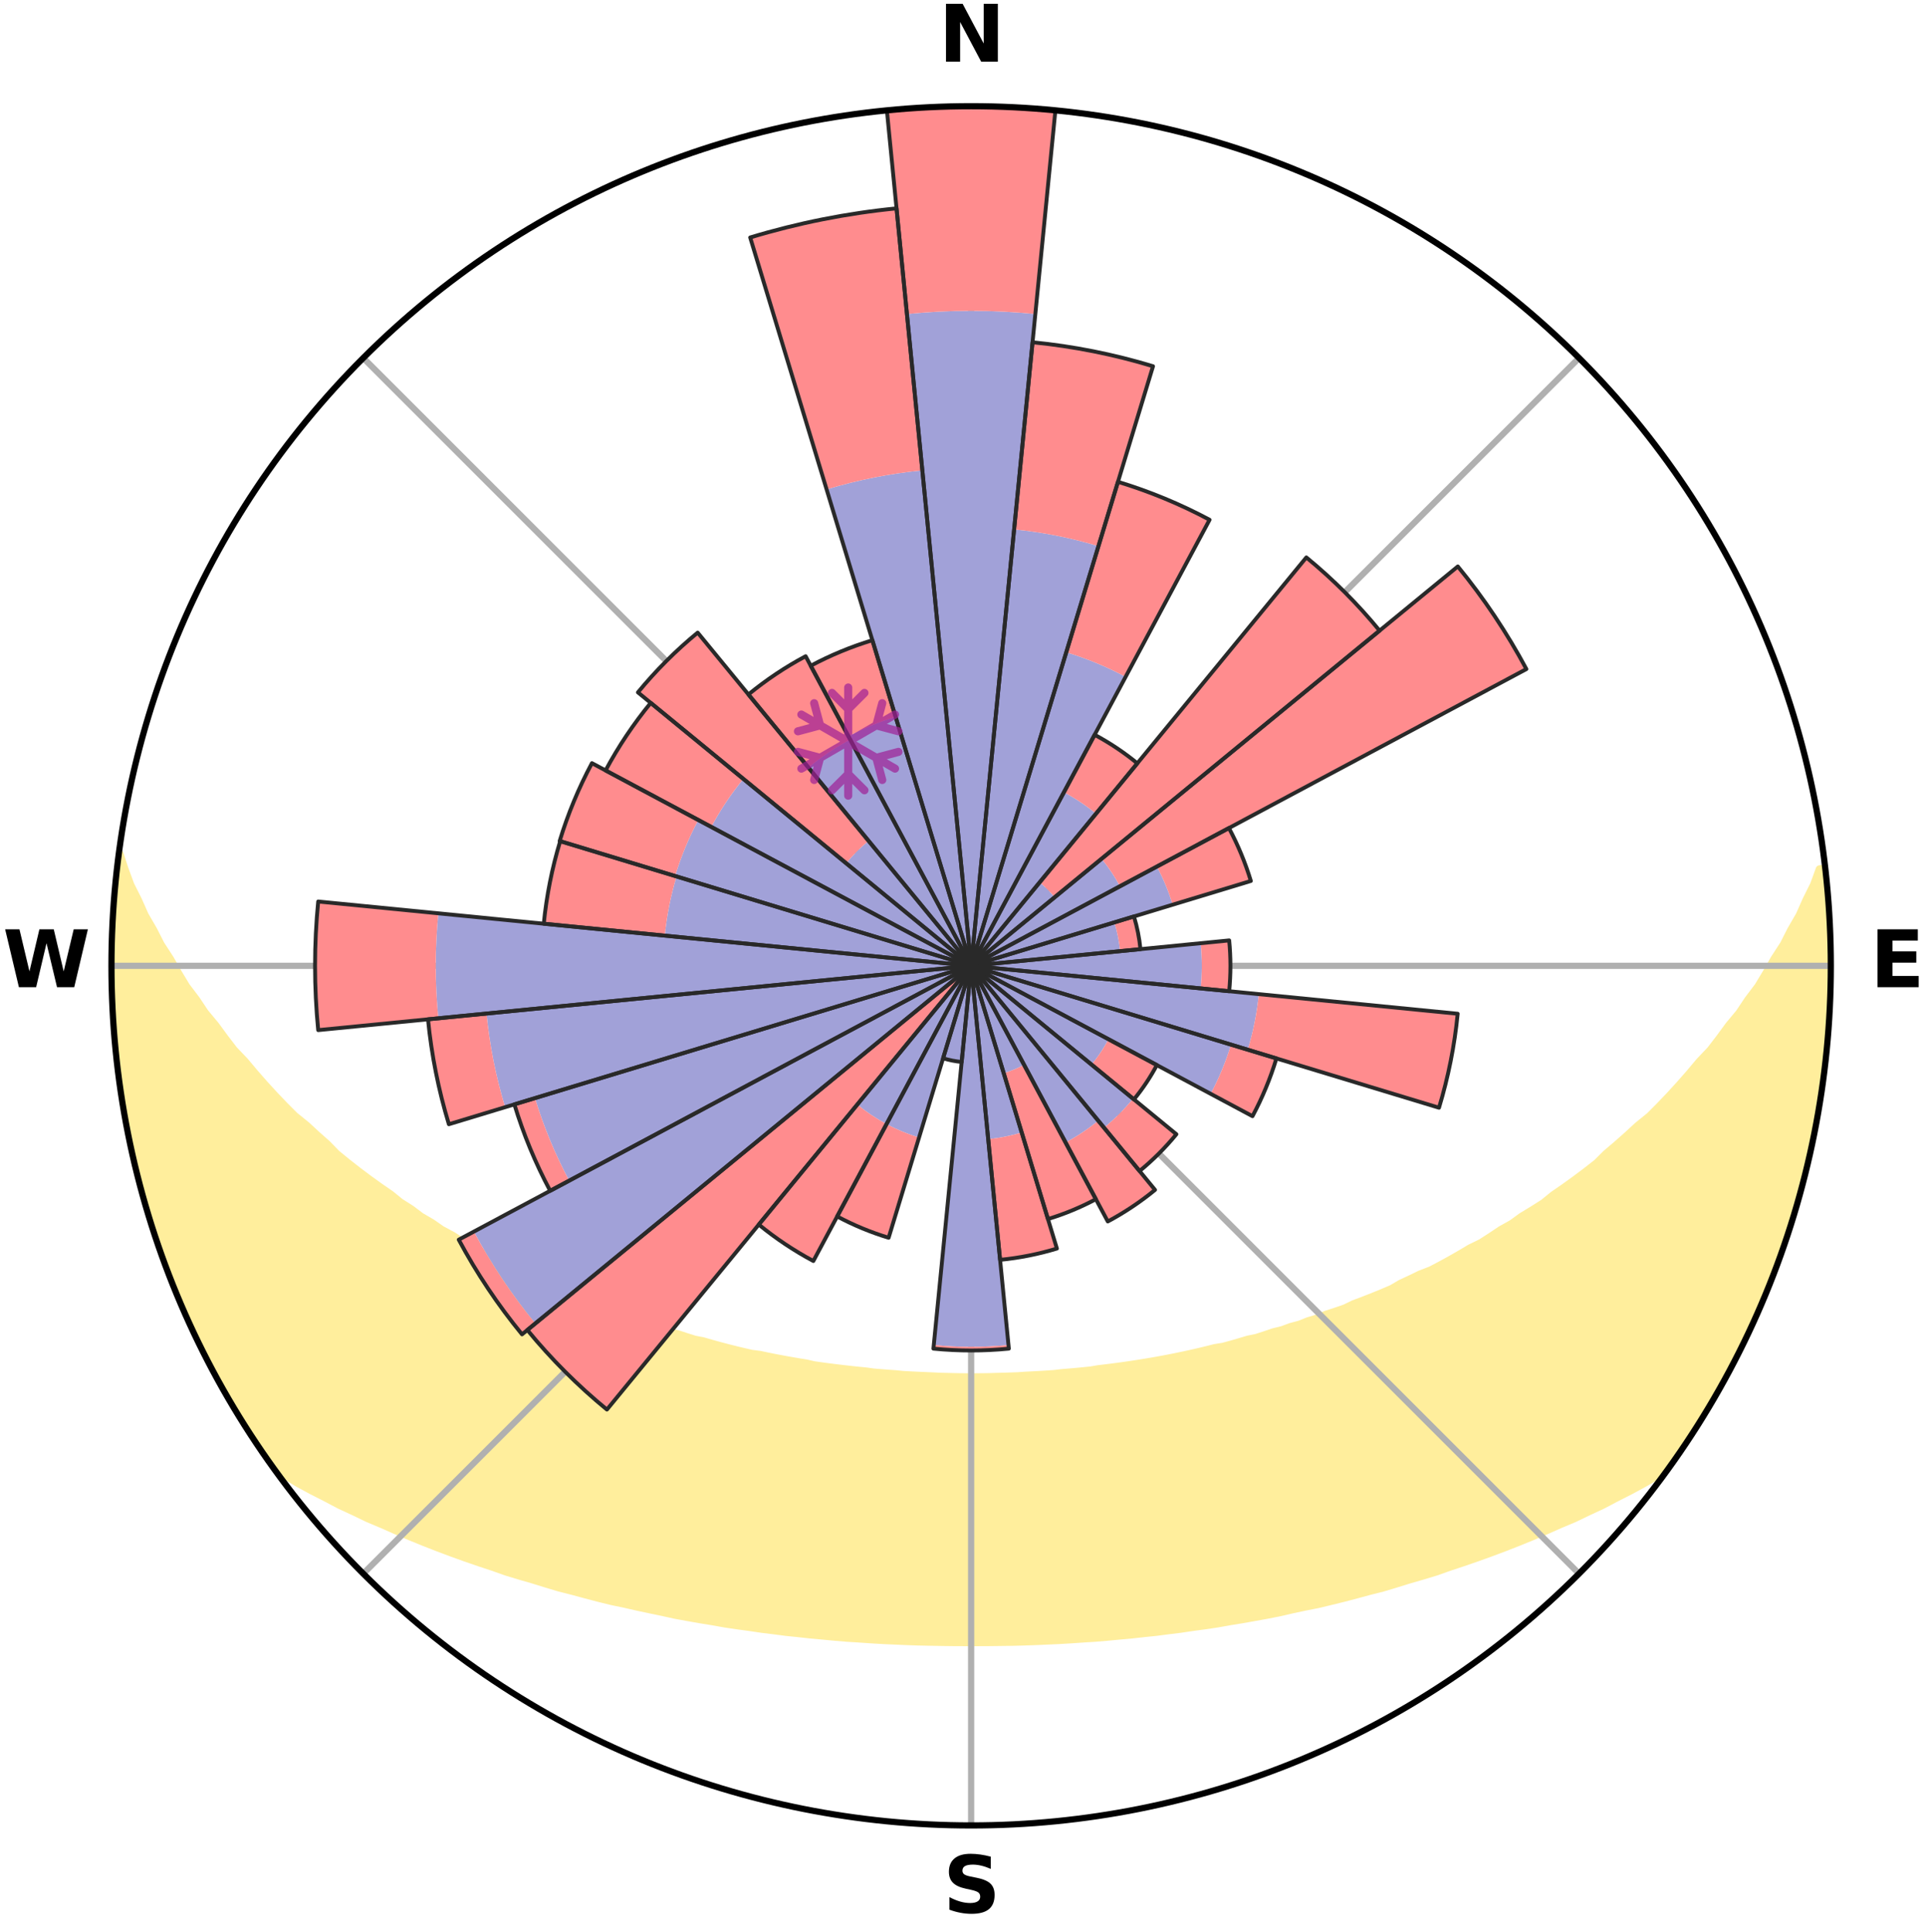 <?xml version="1.0" encoding="utf-8" standalone="no"?>
<!DOCTYPE svg PUBLIC "-//W3C//DTD SVG 1.1//EN"
  "http://www.w3.org/Graphics/SVG/1.1/DTD/svg11.dtd">
<svg xmlns:xlink="http://www.w3.org/1999/xlink" width="248.41pt" height="249.158pt" viewBox="0 0 248.41 249.158" xmlns="http://www.w3.org/2000/svg" version="1.1">
 <title>Ski Rose for Karwendel Bergbahn</title>
 <defs>
  <style type="text/css">*{stroke-linejoin: round; stroke-linecap: butt}</style>
 </defs>
 <g id="figure_1">
  <g id="patch_1">
   <path d="M 0 249.158 
L 248.41 249.158 
L 248.41 0 
L 0 0 
z
" style="fill: #ffffff"/>
  </g>
  <g id="axes_1">
   <g id="patch_2">
    <path d="M 236.135 124.579 
C 236.135 110.018 233.267 95.599 227.695 82.147 
C 222.122 68.695 213.955 56.471 203.659 46.175 
C 193.363 35.879 181.139 27.711 167.687 22.139 
C 154.235 16.567 139.815 13.699 125.255 13.699 
C 110.694 13.699 96.275 16.567 82.823 22.139 
C 69.371 27.711 57.147 35.879 46.851 46.175 
C 36.555 56.471 28.387 68.695 22.815 82.147 
C 17.243 95.599 14.375 110.018 14.375 124.579 
C 14.375 139.14 17.243 153.559 22.815 167.011 
C 28.387 180.463 36.555 192.687 46.851 202.983 
C 57.147 213.279 69.371 221.447 82.823 227.019 
C 96.275 232.591 110.694 235.459 125.255 235.459 
C 139.815 235.459 154.235 232.591 167.687 227.019 
C 181.139 221.447 193.363 213.279 203.659 202.983 
C 213.955 192.687 222.122 180.463 227.695 167.011 
C 233.267 153.559 236.135 139.14 236.135 124.579 
M 125.255 124.579 
C 125.255 124.579 125.255 124.579 125.255 124.579 
C 125.255 124.579 125.255 124.579 125.255 124.579 
C 125.255 124.579 125.255 124.579 125.255 124.579 
C 125.255 124.579 125.255 124.579 125.255 124.579 
C 125.255 124.579 125.255 124.579 125.255 124.579 
C 125.255 124.579 125.255 124.579 125.255 124.579 
C 125.255 124.579 125.255 124.579 125.255 124.579 
C 125.255 124.579 125.255 124.579 125.255 124.579 
C 125.255 124.579 125.255 124.579 125.255 124.579 
C 125.255 124.579 125.255 124.579 125.255 124.579 
C 125.255 124.579 125.255 124.579 125.255 124.579 
C 125.255 124.579 125.255 124.579 125.255 124.579 
C 125.255 124.579 125.255 124.579 125.255 124.579 
C 125.255 124.579 125.255 124.579 125.255 124.579 
C 125.255 124.579 125.255 124.579 125.255 124.579 
C 125.255 124.579 125.255 124.579 125.255 124.579 
z
" style="fill: #ffffff"/>
   </g>
   <g id="PolyCollection_1">
    <defs>
     <path id="m0c5df35463" d="M 235.397 -137.128 
L 234.684 -137.047 
L 233.957 -135.046 
L 232.967 -133.056 
L 232.109 -131.115 
L 231.002 -129.196 
L 230.051 -127.323 
L 228.856 -125.483 
L 227.83 -123.684 
L 226.77 -121.921 
L 225.472 -120.204 
L 224.35 -118.518 
L 222.994 -116.887 
L 221.818 -115.281 
L 220.616 -113.714 
L 219.188 -112.213 
L 217.941 -110.727 
L 216.674 -109.281 
L 215.388 -107.874 
L 214.084 -106.507 
L 212.762 -105.179 
L 211.229 -103.938 
L 209.881 -102.693 
L 208.519 -101.488 
L 207.146 -100.322 
L 205.952 -99.135 
L 204.558 -98.045 
L 203.156 -96.993 
L 201.748 -95.979 
L 200.335 -95.004 
L 199.096 -93.993 
L 197.673 -93.091 
L 196.249 -92.225 
L 194.994 -91.315 
L 193.568 -90.519 
L 192.307 -89.674 
L 191.042 -88.859 
L 189.618 -88.164 
L 188.353 -87.411 
L 187.088 -86.688 
L 185.822 -85.993 
L 184.558 -85.327 
L 183.155 -84.785 
L 181.899 -84.175 
L 180.646 -83.592 
L 179.527 -82.934 
L 178.28 -82.401 
L 177.037 -81.893 
L 175.801 -81.409 
L 174.571 -80.948 
L 173.461 -80.407 
L 172.242 -79.99 
L 171.031 -79.595 
L 169.93 -79.117 
L 168.733 -78.762 
L 167.64 -78.324 
L 166.459 -78.007 
L 165.374 -77.605 
L 164.21 -77.323 
L 163.136 -76.956 
L 162.065 -76.607 
L 160.926 -76.372 
L 159.867 -76.054 
L 158.813 -75.751 
L 157.764 -75.463 
L 156.659 -75.284 
L 155.623 -75.023 
L 154.591 -74.775 
L 153.565 -74.541 
L 152.544 -74.319 
L 151.528 -74.109 
L 150.518 -73.91 
L 149.512 -73.722 
L 148.512 -73.545 
L 147.517 -73.379 
L 146.528 -73.222 
L 145.543 -73.074 
L 144.564 -72.935 
L 143.589 -72.805 
L 142.619 -72.682 
L 141.654 -72.568 
L 140.71 -72.405 
L 139.751 -72.308 
L 138.796 -72.217 
L 137.846 -72.134 
L 136.899 -72.056 
L 135.964 -71.944 
L 135.022 -71.881 
L 134.083 -71.824 
L 133.147 -71.772 
L 132.213 -71.725 
L 131.284 -71.66 
L 130.354 -71.626 
L 129.425 -71.597 
L 128.497 -71.572 
L 127.57 -71.544 
L 126.644 -71.531 
L 125.718 -71.523 
L 124.792 -71.523 
L 123.866 -71.532 
L 122.94 -71.552 
L 122.013 -71.573 
L 121.085 -71.598 
L 120.158 -71.646 
L 119.228 -71.684 
L 118.297 -71.727 
L 117.363 -71.774 
L 116.427 -71.826 
L 115.495 -71.92 
L 114.555 -71.987 
L 113.611 -72.059 
L 112.665 -72.137 
L 111.727 -72.27 
L 110.774 -72.364 
L 109.818 -72.464 
L 108.857 -72.572 
L 107.892 -72.687 
L 106.922 -72.809 
L 105.948 -72.94 
L 104.968 -73.079 
L 104.014 -73.299 
L 103.027 -73.459 
L 102.035 -73.629 
L 101.038 -73.808 
L 100.036 -73.998 
L 99.029 -74.199 
L 98.016 -74.412 
L 96.948 -74.548 
L 95.922 -74.783 
L 94.891 -75.03 
L 93.855 -75.291 
L 92.814 -75.566 
L 91.768 -75.856 
L 90.718 -76.16 
L 89.59 -76.381 
L 88.528 -76.715 
L 87.461 -77.066 
L 86.308 -77.332 
L 85.231 -77.717 
L 84.06 -78.016 
L 82.973 -78.437 
L 81.786 -78.773 
L 80.691 -79.231 
L 79.49 -79.606 
L 78.388 -80.104 
L 77.174 -80.521 
L 75.952 -80.959 
L 74.842 -81.522 
L 73.61 -82.006 
L 72.372 -82.514 
L 71.128 -83.046 
L 69.88 -83.604 
L 68.628 -84.188 
L 67.373 -84.798 
L 66.115 -85.435 
L 64.855 -86.1 
L 63.594 -86.793 
L 62.332 -87.515 
L 60.914 -88.177 
L 59.652 -88.96 
L 58.391 -89.772 
L 56.968 -90.533 
L 55.712 -91.409 
L 54.289 -92.238 
L 53.041 -93.18 
L 51.623 -94.08 
L 50.387 -95.088 
L 48.978 -96.06 
L 47.573 -97.071 
L 46.176 -98.12 
L 44.786 -99.207 
L 43.404 -100.334 
L 42.225 -101.553 
L 40.867 -102.755 
L 39.522 -103.996 
L 37.993 -105.234 
L 36.675 -106.557 
L 35.374 -107.921 
L 34.09 -109.323 
L 32.826 -110.766 
L 31.583 -112.247 
L 30.158 -113.744 
L 28.959 -115.307 
L 27.785 -116.908 
L 26.432 -118.535 
L 25.313 -120.216 
L 24.017 -121.928 
L 22.959 -123.686 
L 21.934 -125.481 
L 20.74 -127.316 
L 19.79 -129.184 
L 18.682 -131.097 
L 17.822 -133.034 
L 16.826 -135.02 
L 16.091 -137.017 
L 15.431 -139.038 
L 15.431 -139.038 
L 15.431 -139.038 
L 15.123 -137.127 
L 14.953 -135.2 
L 14.815 -133.271 
L 14.607 -131.347 
L 14.535 -129.413 
L 14.496 -127.479 
L 14.387 -125.547 
L 14.412 -123.612 
L 14.47 -121.678 
L 14.559 -119.746 
L 14.582 -117.81 
L 14.734 -115.881 
L 14.918 -113.955 
L 15.131 -112.032 
L 15.458 -110.124 
L 15.644 -108.198 
L 15.95 -106.288 
L 16.287 -104.383 
L 16.653 -102.484 
L 17.049 -100.59 
L 17.474 -98.703 
L 17.93 -96.823 
L 18.417 -94.95 
L 19.023 -93.112 
L 19.571 -91.257 
L 20.148 -89.411 
L 20.757 -87.574 
L 21.486 -85.781 
L 22.156 -83.967 
L 22.857 -82.164 
L 23.589 -80.374 
L 24.417 -78.625 
L 25.214 -76.862 
L 26.045 -75.115 
L 26.91 -73.384 
L 27.876 -71.707 
L 28.813 -70.015 
L 29.727 -68.309 
L 30.724 -66.65 
L 31.756 -65.014 
L 32.803 -63.386 
L 33.881 -61.779 
L 34.994 -60.196 
L 36.6 -58.978 
L 38.348 -57.893 
L 40.174 -56.903 
L 42.019 -55.965 
L 43.811 -55.019 
L 45.663 -54.162 
L 47.461 -53.294 
L 49.316 -52.516 
L 51.113 -51.72 
L 52.907 -50.957 
L 54.697 -50.227 
L 56.483 -49.528 
L 58.264 -48.86 
L 60.039 -48.221 
L 61.808 -47.611 
L 63.569 -47.029 
L 65.282 -46.421 
L 67.03 -45.892 
L 68.768 -45.388 
L 70.467 -44.862 
L 72.156 -44.355 
L 73.871 -43.923 
L 75.55 -43.467 
L 77.218 -43.029 
L 78.884 -42.618 
L 80.564 -42.269 
L 82.211 -41.893 
L 83.854 -41.542 
L 85.487 -41.203 
L 87.096 -40.847 
L 88.719 -40.552 
L 90.332 -40.267 
L 91.94 -40.005 
L 93.528 -39.721 
L 95.122 -39.485 
L 96.711 -39.271 
L 98.283 -39.036 
L 99.859 -38.844 
L 101.422 -38.64 
L 102.989 -38.482 
L 104.543 -38.308 
L 106.098 -38.168 
L 107.645 -38.022 
L 109.188 -37.891 
L 110.732 -37.795 
L 112.269 -37.689 
L 113.803 -37.597 
L 115.337 -37.527 
L 116.866 -37.46 
L 118.394 -37.406 
L 119.921 -37.375 
L 121.446 -37.345 
L 122.97 -37.326 
L 124.493 -37.319 
L 126.016 -37.319 
L 127.54 -37.326 
L 129.064 -37.345 
L 130.589 -37.364 
L 132.116 -37.406 
L 133.643 -37.46 
L 135.173 -37.528 
L 136.706 -37.598 
L 138.24 -37.69 
L 139.777 -37.796 
L 141.321 -37.892 
L 142.865 -38.023 
L 144.411 -38.169 
L 145.966 -38.31 
L 147.521 -38.484 
L 149.087 -38.642 
L 150.65 -38.845 
L 152.226 -39.038 
L 153.798 -39.273 
L 155.387 -39.487 
L 156.981 -39.724 
L 158.568 -40.008 
L 160.177 -40.269 
L 161.79 -40.554 
L 163.413 -40.849 
L 165.04 -41.169 
L 166.654 -41.545 
L 168.297 -41.895 
L 169.97 -42.225 
L 171.624 -42.622 
L 173.29 -43.032 
L 174.958 -43.471 
L 176.637 -43.925 
L 178.352 -44.358 
L 180.04 -44.866 
L 181.739 -45.391 
L 183.478 -45.895 
L 185.225 -46.424 
L 186.938 -47.033 
L 188.699 -47.615 
L 190.467 -48.225 
L 192.242 -48.864 
L 194.023 -49.532 
L 195.809 -50.231 
L 197.599 -50.961 
L 199.393 -51.723 
L 201.19 -52.52 
L 203.045 -53.297 
L 204.844 -54.165 
L 206.695 -55.023 
L 208.487 -55.968 
L 210.332 -56.906 
L 212.158 -57.896 
L 213.968 -58.935 
L 215.512 -60.199 
L 216.63 -61.779 
L 217.706 -63.387 
L 218.721 -65.035 
L 219.789 -66.648 
L 220.778 -68.312 
L 221.711 -70.007 
L 222.652 -71.697 
L 223.541 -73.414 
L 224.381 -75.157 
L 225.313 -76.854 
L 226.101 -78.621 
L 226.921 -80.374 
L 227.692 -82.148 
L 228.417 -83.942 
L 229.095 -85.755 
L 229.725 -87.584 
L 230.309 -89.428 
L 230.959 -91.251 
L 231.502 -93.107 
L 232.076 -94.955 
L 232.484 -96.848 
L 233.016 -98.708 
L 233.506 -100.58 
L 233.784 -102.499 
L 234.19 -104.389 
L 234.542 -106.291 
L 234.872 -108.197 
L 235.161 -110.11 
L 235.405 -112.029 
L 235.619 -113.952 
L 235.791 -115.88 
L 235.755 -117.821 
L 235.856 -119.75 
L 235.922 -121.681 
L 236.13 -123.611 
L 236.127 -125.547 
L 236.091 -127.481 
L 236.018 -129.415 
L 235.911 -131.347 
L 235.772 -133.277 
L 235.601 -135.204 
L 235.397 -137.128 
z
" style="stroke: #ffee9c"/>
    </defs>
    <g clip-path="url(#p1210ba306e)">
     <use xlink:href="#m0c5df35463" x="0" y="249.158" style="fill: #ffee9c; stroke: #ffee9c"/>
    </g>
   </g>
   <g id="matplotlib.axis_1">
    <g id="xtick_1">
     <g id="line2d_1">
      <path d="M 125.255 124.579 
L 125.255 13.699 
" clip-path="url(#p1210ba306e)" style="fill: none; stroke: #b0b0b0; stroke-width: 0.8; stroke-linecap: square"/>
     </g>
     <g id="text_1">
      <!-- N -->
      <g transform="translate(121.07 7.958) scale(0.1 -0.1)">
       <defs>
        <path id="DejaVuSans-Bold-4e" d="M 588 4666 
L 1931 4666 
L 3628 1466 
L 3628 4666 
L 4769 4666 
L 4769 0 
L 3425 0 
L 1728 3200 
L 1728 0 
L 588 0 
L 588 4666 
z
" transform="scale(0.016)"/>
       </defs>
       <use xlink:href="#DejaVuSans-Bold-4e"/>
      </g>
     </g>
    </g>
    <g id="xtick_2">
     <g id="line2d_2">
      <path d="M 125.255 124.579 
L 203.659 46.175 
" clip-path="url(#p1210ba306e)" style="fill: none; stroke: #b0b0b0; stroke-width: 0.8; stroke-linecap: square"/>
     </g>
    </g>
    <g id="xtick_3">
     <g id="line2d_3">
      <path d="M 125.255 124.579 
L 236.135 124.579 
" clip-path="url(#p1210ba306e)" style="fill: none; stroke: #b0b0b0; stroke-width: 0.8; stroke-linecap: square"/>
     </g>
     <g id="text_2">
      <!-- E -->
      <g transform="translate(241.219 127.338) scale(0.1 -0.1)">
       <defs>
        <path id="DejaVuSans-Bold-45" d="M 588 4666 
L 3834 4666 
L 3834 3756 
L 1791 3756 
L 1791 2888 
L 3713 2888 
L 3713 1978 
L 1791 1978 
L 1791 909 
L 3903 909 
L 3903 0 
L 588 0 
L 588 4666 
z
" transform="scale(0.016)"/>
       </defs>
       <use xlink:href="#DejaVuSans-Bold-45"/>
      </g>
     </g>
    </g>
    <g id="xtick_4">
     <g id="line2d_4">
      <path d="M 125.255 124.579 
L 203.659 202.983 
" clip-path="url(#p1210ba306e)" style="fill: none; stroke: #b0b0b0; stroke-width: 0.8; stroke-linecap: square"/>
     </g>
    </g>
    <g id="xtick_5">
     <g id="line2d_5">
      <path d="M 125.255 124.579 
L 125.255 235.459 
" clip-path="url(#p1210ba306e)" style="fill: none; stroke: #b0b0b0; stroke-width: 0.8; stroke-linecap: square"/>
     </g>
     <g id="text_3">
      <!-- S -->
      <g transform="translate(121.654 246.718) scale(0.1 -0.1)">
       <defs>
        <path id="DejaVuSans-Bold-53" d="M 3834 4519 
L 3834 3531 
Q 3450 3703 3084 3790 
Q 2719 3878 2394 3878 
Q 1963 3878 1756 3759 
Q 1550 3641 1550 3391 
Q 1550 3203 1689 3098 
Q 1828 2994 2194 2919 
L 2706 2816 
Q 3484 2659 3812 2340 
Q 4141 2022 4141 1434 
Q 4141 663 3683 286 
Q 3225 -91 2284 -91 
Q 1841 -91 1394 -6 
Q 947 78 500 244 
L 500 1259 
Q 947 1022 1364 901 
Q 1781 781 2169 781 
Q 2563 781 2772 912 
Q 2981 1044 2981 1288 
Q 2981 1506 2839 1625 
Q 2697 1744 2272 1838 
L 1806 1941 
Q 1106 2091 782 2419 
Q 459 2747 459 3303 
Q 459 4000 909 4375 
Q 1359 4750 2203 4750 
Q 2588 4750 2994 4692 
Q 3400 4634 3834 4519 
z
" transform="scale(0.016)"/>
       </defs>
       <use xlink:href="#DejaVuSans-Bold-53"/>
      </g>
     </g>
    </g>
    <g id="xtick_6">
     <g id="line2d_6">
      <path d="M 125.255 124.579 
L 46.851 202.983 
" clip-path="url(#p1210ba306e)" style="fill: none; stroke: #b0b0b0; stroke-width: 0.8; stroke-linecap: square"/>
     </g>
    </g>
    <g id="xtick_7">
     <g id="line2d_7">
      <path d="M 125.255 124.579 
L 14.375 124.579 
" clip-path="url(#p1210ba306e)" style="fill: none; stroke: #b0b0b0; stroke-width: 0.8; stroke-linecap: square"/>
     </g>
     <g id="text_4">
      <!-- W -->
      <g transform="translate(0.36 127.338) scale(0.1 -0.1)">
       <defs>
        <path id="DejaVuSans-Bold-57" d="M 191 4666 
L 1344 4666 
L 2150 1275 
L 2950 4666 
L 4109 4666 
L 4909 1275 
L 5716 4666 
L 6859 4666 
L 5759 0 
L 4372 0 
L 3525 3547 
L 2688 0 
L 1300 0 
L 191 4666 
z
" transform="scale(0.016)"/>
       </defs>
       <use xlink:href="#DejaVuSans-Bold-57"/>
      </g>
     </g>
    </g>
    <g id="xtick_8">
     <g id="line2d_8">
      <path d="M 125.255 124.579 
L 46.851 46.175 
" clip-path="url(#p1210ba306e)" style="fill: none; stroke: #b0b0b0; stroke-width: 0.8; stroke-linecap: square"/>
     </g>
    </g>
   </g>
   <g id="matplotlib.axis_2"/>
   <g id="patch_3">
    <path d="M 125.255 124.579 
C 125.255 124.579 125.255 124.579 125.255 124.579 
C 125.255 124.579 125.255 124.579 125.255 124.579 
L 125.255 124.579 
C 125.255 124.579 125.255 124.579 125.255 124.579 
C 125.255 124.579 125.255 124.579 125.255 124.579 
z
" clip-path="url(#p1210ba306e)" style="fill: #d9d9d9"/>
   </g>
   <g id="patch_4">
    <path d="M 125.255 124.579 
C 125.255 124.579 125.255 124.579 125.255 124.579 
C 125.255 124.579 125.255 124.579 125.255 124.579 
L 125.255 124.579 
C 125.255 124.579 125.255 124.579 125.255 124.579 
C 125.255 124.579 125.255 124.579 125.255 124.579 
z
" clip-path="url(#p1210ba306e)" style="fill: #d9d9d9"/>
   </g>
   <g id="patch_5">
    <path d="M 125.255 124.579 
C 125.255 124.579 125.255 124.579 125.255 124.579 
C 125.255 124.579 125.255 124.579 125.255 124.579 
L 125.255 124.579 
C 125.255 124.579 125.255 124.579 125.255 124.579 
C 125.255 124.579 125.255 124.579 125.255 124.579 
z
" clip-path="url(#p1210ba306e)" style="fill: #d9d9d9"/>
   </g>
   <g id="patch_6">
    <path d="M 125.255 124.579 
C 125.255 124.579 125.255 124.579 125.255 124.579 
C 125.255 124.579 125.255 124.579 125.255 124.579 
L 125.255 124.579 
C 125.255 124.579 125.255 124.579 125.255 124.579 
C 125.255 124.579 125.255 124.579 125.255 124.579 
z
" clip-path="url(#p1210ba306e)" style="fill: #d9d9d9"/>
   </g>
   <g id="patch_7">
    <path d="M 125.255 124.579 
C 125.255 124.579 125.255 124.579 125.255 124.579 
C 125.255 124.579 125.255 124.579 125.255 124.579 
L 125.255 124.579 
C 125.255 124.579 125.255 124.579 125.255 124.579 
C 125.255 124.579 125.255 124.579 125.255 124.579 
z
" clip-path="url(#p1210ba306e)" style="fill: #d9d9d9"/>
   </g>
   <g id="patch_8">
    <path d="M 125.255 124.579 
C 125.255 124.579 125.255 124.579 125.255 124.579 
C 125.255 124.579 125.255 124.579 125.255 124.579 
L 125.255 124.579 
C 125.255 124.579 125.255 124.579 125.255 124.579 
C 125.255 124.579 125.255 124.579 125.255 124.579 
z
" clip-path="url(#p1210ba306e)" style="fill: #d9d9d9"/>
   </g>
   <g id="patch_9">
    <path d="M 125.255 124.579 
C 125.255 124.579 125.255 124.579 125.255 124.579 
C 125.255 124.579 125.255 124.579 125.255 124.579 
L 125.255 124.579 
C 125.255 124.579 125.255 124.579 125.255 124.579 
C 125.255 124.579 125.255 124.579 125.255 124.579 
z
" clip-path="url(#p1210ba306e)" style="fill: #d9d9d9"/>
   </g>
   <g id="patch_10">
    <path d="M 125.255 124.579 
C 125.255 124.579 125.255 124.579 125.255 124.579 
C 125.255 124.579 125.255 124.579 125.255 124.579 
L 125.255 124.579 
C 125.255 124.579 125.255 124.579 125.255 124.579 
C 125.255 124.579 125.255 124.579 125.255 124.579 
z
" clip-path="url(#p1210ba306e)" style="fill: #d9d9d9"/>
   </g>
   <g id="patch_11">
    <path d="M 125.255 124.579 
C 125.255 124.579 125.255 124.579 125.255 124.579 
C 125.255 124.579 125.255 124.579 125.255 124.579 
L 125.255 124.579 
C 125.255 124.579 125.255 124.579 125.255 124.579 
C 125.255 124.579 125.255 124.579 125.255 124.579 
z
" clip-path="url(#p1210ba306e)" style="fill: #d9d9d9"/>
   </g>
   <g id="patch_12">
    <path d="M 125.255 124.579 
C 125.255 124.579 125.255 124.579 125.255 124.579 
C 125.255 124.579 125.255 124.579 125.255 124.579 
L 125.255 124.579 
C 125.255 124.579 125.255 124.579 125.255 124.579 
C 125.255 124.579 125.255 124.579 125.255 124.579 
z
" clip-path="url(#p1210ba306e)" style="fill: #d9d9d9"/>
   </g>
   <g id="patch_13">
    <path d="M 125.255 124.579 
C 125.255 124.579 125.255 124.579 125.255 124.579 
C 125.255 124.579 125.255 124.579 125.255 124.579 
L 125.255 124.579 
C 125.255 124.579 125.255 124.579 125.255 124.579 
C 125.255 124.579 125.255 124.579 125.255 124.579 
z
" clip-path="url(#p1210ba306e)" style="fill: #d9d9d9"/>
   </g>
   <g id="patch_14">
    <path d="M 125.255 124.579 
C 125.255 124.579 125.255 124.579 125.255 124.579 
C 125.255 124.579 125.255 124.579 125.255 124.579 
L 125.255 124.579 
C 125.255 124.579 125.255 124.579 125.255 124.579 
C 125.255 124.579 125.255 124.579 125.255 124.579 
z
" clip-path="url(#p1210ba306e)" style="fill: #d9d9d9"/>
   </g>
   <g id="patch_15">
    <path d="M 125.255 124.579 
C 125.255 124.579 125.255 124.579 125.255 124.579 
C 125.255 124.579 125.255 124.579 125.255 124.579 
L 125.255 124.579 
C 125.255 124.579 125.255 124.579 125.255 124.579 
C 125.255 124.579 125.255 124.579 125.255 124.579 
z
" clip-path="url(#p1210ba306e)" style="fill: #d9d9d9"/>
   </g>
   <g id="patch_16">
    <path d="M 125.255 124.579 
C 125.255 124.579 125.255 124.579 125.255 124.579 
C 125.255 124.579 125.255 124.579 125.255 124.579 
L 125.255 124.579 
C 125.255 124.579 125.255 124.579 125.255 124.579 
C 125.255 124.579 125.255 124.579 125.255 124.579 
z
" clip-path="url(#p1210ba306e)" style="fill: #d9d9d9"/>
   </g>
   <g id="patch_17">
    <path d="M 125.255 124.579 
C 125.255 124.579 125.255 124.579 125.255 124.579 
C 125.255 124.579 125.255 124.579 125.255 124.579 
L 125.255 124.579 
C 125.255 124.579 125.255 124.579 125.255 124.579 
C 125.255 124.579 125.255 124.579 125.255 124.579 
z
" clip-path="url(#p1210ba306e)" style="fill: #d9d9d9"/>
   </g>
   <g id="patch_18">
    <path d="M 125.255 124.579 
C 125.255 124.579 125.255 124.579 125.255 124.579 
C 125.255 124.579 125.255 124.579 125.255 124.579 
L 125.255 124.579 
C 125.255 124.579 125.255 124.579 125.255 124.579 
C 125.255 124.579 125.255 124.579 125.255 124.579 
z
" clip-path="url(#p1210ba306e)" style="fill: #d9d9d9"/>
   </g>
   <g id="patch_19">
    <path d="M 125.255 124.579 
C 125.255 124.579 125.255 124.579 125.255 124.579 
C 125.255 124.579 125.255 124.579 125.255 124.579 
L 125.255 124.579 
C 125.255 124.579 125.255 124.579 125.255 124.579 
C 125.255 124.579 125.255 124.579 125.255 124.579 
z
" clip-path="url(#p1210ba306e)" style="fill: #d9d9d9"/>
   </g>
   <g id="patch_20">
    <path d="M 125.255 124.579 
C 125.255 124.579 125.255 124.579 125.255 124.579 
C 125.255 124.579 125.255 124.579 125.255 124.579 
L 125.255 124.579 
C 125.255 124.579 125.255 124.579 125.255 124.579 
C 125.255 124.579 125.255 124.579 125.255 124.579 
z
" clip-path="url(#p1210ba306e)" style="fill: #d9d9d9"/>
   </g>
   <g id="patch_21">
    <path d="M 125.255 124.579 
C 125.255 124.579 125.255 124.579 125.255 124.579 
C 125.255 124.579 125.255 124.579 125.255 124.579 
L 125.255 124.579 
C 125.255 124.579 125.255 124.579 125.255 124.579 
C 125.255 124.579 125.255 124.579 125.255 124.579 
z
" clip-path="url(#p1210ba306e)" style="fill: #d9d9d9"/>
   </g>
   <g id="patch_22">
    <path d="M 125.255 124.579 
C 125.255 124.579 125.255 124.579 125.255 124.579 
C 125.255 124.579 125.255 124.579 125.255 124.579 
L 125.255 124.579 
C 125.255 124.579 125.255 124.579 125.255 124.579 
C 125.255 124.579 125.255 124.579 125.255 124.579 
z
" clip-path="url(#p1210ba306e)" style="fill: #d9d9d9"/>
   </g>
   <g id="patch_23">
    <path d="M 125.255 124.579 
C 125.255 124.579 125.255 124.579 125.255 124.579 
C 125.255 124.579 125.255 124.579 125.255 124.579 
L 125.255 124.579 
C 125.255 124.579 125.255 124.579 125.255 124.579 
C 125.255 124.579 125.255 124.579 125.255 124.579 
z
" clip-path="url(#p1210ba306e)" style="fill: #d9d9d9"/>
   </g>
   <g id="patch_24">
    <path d="M 125.255 124.579 
C 125.255 124.579 125.255 124.579 125.255 124.579 
C 125.255 124.579 125.255 124.579 125.255 124.579 
L 125.255 124.579 
C 125.255 124.579 125.255 124.579 125.255 124.579 
C 125.255 124.579 125.255 124.579 125.255 124.579 
z
" clip-path="url(#p1210ba306e)" style="fill: #d9d9d9"/>
   </g>
   <g id="patch_25">
    <path d="M 125.255 124.579 
C 125.255 124.579 125.255 124.579 125.255 124.579 
C 125.255 124.579 125.255 124.579 125.255 124.579 
L 125.255 124.579 
C 125.255 124.579 125.255 124.579 125.255 124.579 
C 125.255 124.579 125.255 124.579 125.255 124.579 
z
" clip-path="url(#p1210ba306e)" style="fill: #d9d9d9"/>
   </g>
   <g id="patch_26">
    <path d="M 125.255 124.579 
C 125.255 124.579 125.255 124.579 125.255 124.579 
C 125.255 124.579 125.255 124.579 125.255 124.579 
L 125.255 124.579 
C 125.255 124.579 125.255 124.579 125.255 124.579 
C 125.255 124.579 125.255 124.579 125.255 124.579 
z
" clip-path="url(#p1210ba306e)" style="fill: #d9d9d9"/>
   </g>
   <g id="patch_27">
    <path d="M 125.255 124.579 
C 125.255 124.579 125.255 124.579 125.255 124.579 
C 125.255 124.579 125.255 124.579 125.255 124.579 
L 125.255 124.579 
C 125.255 124.579 125.255 124.579 125.255 124.579 
C 125.255 124.579 125.255 124.579 125.255 124.579 
z
" clip-path="url(#p1210ba306e)" style="fill: #d9d9d9"/>
   </g>
   <g id="patch_28">
    <path d="M 125.255 124.579 
C 125.255 124.579 125.255 124.579 125.255 124.579 
C 125.255 124.579 125.255 124.579 125.255 124.579 
L 125.255 124.579 
C 125.255 124.579 125.255 124.579 125.255 124.579 
C 125.255 124.579 125.255 124.579 125.255 124.579 
z
" clip-path="url(#p1210ba306e)" style="fill: #d9d9d9"/>
   </g>
   <g id="patch_29">
    <path d="M 125.255 124.579 
C 125.255 124.579 125.255 124.579 125.255 124.579 
C 125.255 124.579 125.255 124.579 125.255 124.579 
L 125.255 124.579 
C 125.255 124.579 125.255 124.579 125.255 124.579 
C 125.255 124.579 125.255 124.579 125.255 124.579 
z
" clip-path="url(#p1210ba306e)" style="fill: #d9d9d9"/>
   </g>
   <g id="patch_30">
    <path d="M 125.255 124.579 
C 125.255 124.579 125.255 124.579 125.255 124.579 
C 125.255 124.579 125.255 124.579 125.255 124.579 
L 125.255 124.579 
C 125.255 124.579 125.255 124.579 125.255 124.579 
C 125.255 124.579 125.255 124.579 125.255 124.579 
z
" clip-path="url(#p1210ba306e)" style="fill: #d9d9d9"/>
   </g>
   <g id="patch_31">
    <path d="M 125.255 124.579 
C 125.255 124.579 125.255 124.579 125.255 124.579 
C 125.255 124.579 125.255 124.579 125.255 124.579 
L 125.255 124.579 
C 125.255 124.579 125.255 124.579 125.255 124.579 
C 125.255 124.579 125.255 124.579 125.255 124.579 
z
" clip-path="url(#p1210ba306e)" style="fill: #d9d9d9"/>
   </g>
   <g id="patch_32">
    <path d="M 125.255 124.579 
C 125.255 124.579 125.255 124.579 125.255 124.579 
C 125.255 124.579 125.255 124.579 125.255 124.579 
L 125.255 124.579 
C 125.255 124.579 125.255 124.579 125.255 124.579 
C 125.255 124.579 125.255 124.579 125.255 124.579 
z
" clip-path="url(#p1210ba306e)" style="fill: #d9d9d9"/>
   </g>
   <g id="patch_33">
    <path d="M 125.255 124.579 
C 125.255 124.579 125.255 124.579 125.255 124.579 
C 125.255 124.579 125.255 124.579 125.255 124.579 
L 125.255 124.579 
C 125.255 124.579 125.255 124.579 125.255 124.579 
C 125.255 124.579 125.255 124.579 125.255 124.579 
z
" clip-path="url(#p1210ba306e)" style="fill: #d9d9d9"/>
   </g>
   <g id="patch_34">
    <path d="M 125.255 124.579 
C 125.255 124.579 125.255 124.579 125.255 124.579 
C 125.255 124.579 125.255 124.579 125.255 124.579 
L 125.255 124.579 
C 125.255 124.579 125.255 124.579 125.255 124.579 
C 125.255 124.579 125.255 124.579 125.255 124.579 
z
" clip-path="url(#p1210ba306e)" style="fill: #d9d9d9"/>
   </g>
   <g id="patch_35">
    <path d="M 125.255 124.579 
C 125.255 124.579 125.255 124.579 125.255 124.579 
C 125.255 124.579 125.255 124.579 125.255 124.579 
L 133.536 40.503 
C 130.784 40.232 128.02 40.096 125.255 40.096 
C 122.49 40.096 119.726 40.232 116.974 40.503 
z
" clip-path="url(#p1210ba306e)" style="fill: #a1a1d8"/>
   </g>
   <g id="patch_36">
    <path d="M 125.255 124.579 
C 125.255 124.579 125.255 124.579 125.255 124.579 
C 125.255 124.579 125.255 124.579 125.255 124.579 
L 141.675 70.448 
C 139.904 69.911 138.106 69.46 136.29 69.099 
C 134.475 68.738 132.642 68.466 130.799 68.285 
z
" clip-path="url(#p1210ba306e)" style="fill: #a1a1d8"/>
   </g>
   <g id="patch_37">
    <path d="M 125.255 124.579 
C 125.255 124.579 125.255 124.579 125.255 124.579 
C 125.255 124.579 125.255 124.579 125.255 124.579 
L 145.178 87.305 
C 143.958 86.653 142.707 86.061 141.429 85.532 
C 140.151 85.002 138.847 84.536 137.524 84.134 
z
" clip-path="url(#p1210ba306e)" style="fill: #a1a1d8"/>
   </g>
   <g id="patch_38">
    <path d="M 125.255 124.579 
C 125.255 124.579 125.255 124.579 125.255 124.579 
C 125.255 124.579 125.255 124.579 125.255 124.579 
L 141.362 104.953 
C 140.719 104.426 140.051 103.93 139.36 103.469 
C 138.669 103.007 137.956 102.579 137.223 102.188 
z
" clip-path="url(#p1210ba306e)" style="fill: #a1a1d8"/>
   </g>
   <g id="patch_39">
    <path d="M 125.255 124.579 
C 125.255 124.579 125.255 124.579 125.255 124.579 
C 125.255 124.579 125.255 124.579 125.255 124.579 
L 136.026 115.739 
C 135.737 115.387 135.43 115.049 135.108 114.726 
C 134.785 114.404 134.447 114.097 134.095 113.808 
z
" clip-path="url(#p1210ba306e)" style="fill: #a1a1d8"/>
   </g>
   <g id="patch_40">
    <path d="M 125.255 124.579 
C 125.255 124.579 125.255 124.579 125.255 124.579 
C 125.255 124.579 125.255 124.579 125.255 124.579 
L 144.451 114.319 
C 144.115 113.69 143.748 113.079 143.353 112.487 
C 142.957 111.894 142.532 111.322 142.08 110.771 
z
" clip-path="url(#p1210ba306e)" style="fill: #a1a1d8"/>
   </g>
   <g id="patch_41">
    <path d="M 125.255 124.579 
C 125.255 124.579 125.255 124.579 125.255 124.579 
C 125.255 124.579 125.255 124.579 125.255 124.579 
L 151.248 116.694 
C 150.99 115.843 150.69 115.006 150.35 114.184 
C 150.01 113.363 149.629 112.559 149.21 111.775 
z
" clip-path="url(#p1210ba306e)" style="fill: #a1a1d8"/>
   </g>
   <g id="patch_42">
    <path d="M 125.255 124.579 
C 125.255 124.579 125.255 124.579 125.255 124.579 
C 125.255 124.579 125.255 124.579 125.255 124.579 
L 144.47 122.687 
C 144.408 122.058 144.315 121.432 144.192 120.812 
C 144.068 120.192 143.915 119.579 143.731 118.974 
z
" clip-path="url(#p1210ba306e)" style="fill: #a1a1d8"/>
   </g>
   <g id="patch_43">
    <path d="M 125.255 124.579 
C 125.255 124.579 125.255 124.579 125.255 124.579 
C 125.255 124.579 125.255 124.579 125.255 124.579 
L 154.867 127.496 
C 154.962 126.526 155.01 125.553 155.01 124.579 
C 155.01 123.605 154.962 122.632 154.867 121.663 
z
" clip-path="url(#p1210ba306e)" style="fill: #a1a1d8"/>
   </g>
   <g id="patch_44">
    <path d="M 125.255 124.579 
C 125.255 124.579 125.255 124.579 125.255 124.579 
C 125.255 124.579 125.255 124.579 125.255 124.579 
L 160.935 135.402 
C 161.289 134.235 161.586 133.05 161.824 131.853 
C 162.062 130.656 162.241 129.448 162.361 128.234 
z
" clip-path="url(#p1210ba306e)" style="fill: #a1a1d8"/>
   </g>
   <g id="patch_45">
    <path d="M 125.255 124.579 
C 125.255 124.579 125.255 124.579 125.255 124.579 
C 125.255 124.579 125.255 124.579 125.255 124.579 
L 156.149 141.092 
C 156.689 140.081 157.18 139.044 157.618 137.984 
C 158.057 136.925 158.444 135.845 158.777 134.748 
z
" clip-path="url(#p1210ba306e)" style="fill: #a1a1d8"/>
   </g>
   <g id="patch_46">
    <path d="M 125.255 124.579 
C 125.255 124.579 125.255 124.579 125.255 124.579 
C 125.255 124.579 125.255 124.579 125.255 124.579 
L 140.789 137.328 
C 141.207 136.82 141.599 136.291 141.964 135.744 
C 142.33 135.197 142.668 134.632 142.978 134.052 
z
" clip-path="url(#p1210ba306e)" style="fill: #a1a1d8"/>
   </g>
   <g id="patch_47">
    <path d="M 125.255 124.579 
C 125.255 124.579 125.255 124.579 125.255 124.579 
C 125.255 124.579 125.255 124.579 125.255 124.579 
L 142.396 145.465 
C 143.079 144.904 143.735 144.31 144.36 143.685 
C 144.986 143.059 145.58 142.404 146.141 141.72 
z
" clip-path="url(#p1210ba306e)" style="fill: #a1a1d8"/>
   </g>
   <g id="patch_48">
    <path d="M 125.255 124.579 
C 125.255 124.579 125.255 124.579 125.255 124.579 
C 125.255 124.579 125.255 124.579 125.255 124.579 
L 137.438 147.372 
C 138.184 146.973 138.91 146.538 139.613 146.068 
C 140.316 145.598 140.996 145.093 141.65 144.557 
z
" clip-path="url(#p1210ba306e)" style="fill: #a1a1d8"/>
   </g>
   <g id="patch_49">
    <path d="M 125.255 124.579 
C 125.255 124.579 125.255 124.579 125.255 124.579 
C 125.255 124.579 125.255 124.579 125.255 124.579 
L 129.458 138.436 
C 129.912 138.299 130.359 138.139 130.796 137.958 
C 131.234 137.776 131.663 137.573 132.081 137.35 
z
" clip-path="url(#p1210ba306e)" style="fill: #a1a1d8"/>
   </g>
   <g id="patch_50">
    <path d="M 125.255 124.579 
C 125.255 124.579 125.255 124.579 125.255 124.579 
C 125.255 124.579 125.255 124.579 125.255 124.579 
L 127.457 146.939 
C 128.189 146.867 128.917 146.759 129.638 146.616 
C 130.359 146.472 131.073 146.293 131.777 146.08 
z
" clip-path="url(#p1210ba306e)" style="fill: #a1a1d8"/>
   </g>
   <g id="patch_51">
    <path d="M 125.255 124.579 
C 125.255 124.579 125.255 124.579 125.255 124.579 
C 125.255 124.579 125.255 124.579 125.255 124.579 
L 120.438 173.489 
C 122.039 173.647 123.646 173.726 125.255 173.726 
C 126.863 173.726 128.471 173.647 130.072 173.489 
z
" clip-path="url(#p1210ba306e)" style="fill: #a1a1d8"/>
   </g>
   <g id="patch_52">
    <path d="M 125.255 124.579 
C 125.255 124.579 125.255 124.579 125.255 124.579 
C 125.255 124.579 125.255 124.579 125.255 124.579 
L 121.637 136.506 
C 122.027 136.624 122.423 136.723 122.823 136.803 
C 123.224 136.882 123.627 136.942 124.033 136.982 
z
" clip-path="url(#p1210ba306e)" style="fill: #a1a1d8"/>
   </g>
   <g id="patch_53">
    <path d="M 125.255 124.579 
C 125.255 124.579 125.255 124.579 125.255 124.579 
C 125.255 124.579 125.255 124.579 125.255 124.579 
L 114.342 144.995 
C 115.011 145.352 115.696 145.676 116.396 145.966 
C 117.096 146.256 117.81 146.512 118.535 146.732 
z
" clip-path="url(#p1210ba306e)" style="fill: #a1a1d8"/>
   </g>
   <g id="patch_54">
    <path d="M 125.255 124.579 
C 125.255 124.579 125.255 124.579 125.255 124.579 
C 125.255 124.579 125.255 124.579 125.255 124.579 
L 110.569 142.474 
C 111.155 142.954 111.764 143.406 112.394 143.827 
C 113.024 144.248 113.674 144.638 114.342 144.995 
z
" clip-path="url(#p1210ba306e)" style="fill: #a1a1d8"/>
   </g>
   <g id="patch_55">
    <path d="M 125.255 124.579 
C 125.255 124.579 125.255 124.579 125.255 124.579 
C 125.255 124.579 125.255 124.579 125.255 124.579 
L 125.255 124.579 
C 125.255 124.579 125.255 124.579 125.255 124.579 
C 125.255 124.579 125.255 124.579 125.255 124.579 
z
" clip-path="url(#p1210ba306e)" style="fill: #a1a1d8"/>
   </g>
   <g id="patch_56">
    <path d="M 125.255 124.579 
C 125.255 124.579 125.255 124.579 125.255 124.579 
C 125.255 124.579 125.255 124.579 125.255 124.579 
L 61.117 158.862 
C 62.239 160.961 63.463 163.004 64.786 164.983 
C 66.108 166.962 67.527 168.876 69.037 170.716 
z
" clip-path="url(#p1210ba306e)" style="fill: #a1a1d8"/>
   </g>
   <g id="patch_57">
    <path d="M 125.255 124.579 
C 125.255 124.579 125.255 124.579 125.255 124.579 
C 125.255 124.579 125.255 124.579 125.255 124.579 
L 68.998 141.644 
C 69.556 143.486 70.205 145.299 70.941 147.076 
C 71.678 148.854 72.501 150.595 73.408 152.292 
z
" clip-path="url(#p1210ba306e)" style="fill: #a1a1d8"/>
   </g>
   <g id="patch_58">
    <path d="M 125.255 124.579 
C 125.255 124.579 125.255 124.579 125.255 124.579 
C 125.255 124.579 125.255 124.579 125.255 124.579 
L 62.745 130.736 
C 62.947 132.782 63.248 134.817 63.649 136.833 
C 64.051 138.85 64.55 140.845 65.147 142.813 
z
" clip-path="url(#p1210ba306e)" style="fill: #a1a1d8"/>
   </g>
   <g id="patch_59">
    <path d="M 125.255 124.579 
C 125.255 124.579 125.255 124.579 125.255 124.579 
C 125.255 124.579 125.255 124.579 125.255 124.579 
L 56.532 117.81 
C 56.311 120.06 56.2 122.319 56.2 124.579 
C 56.2 126.839 56.311 129.098 56.532 131.348 
z
" clip-path="url(#p1210ba306e)" style="fill: #a1a1d8"/>
   </g>
   <g id="patch_60">
    <path d="M 125.255 124.579 
C 125.255 124.579 125.255 124.579 125.255 124.579 
C 125.255 124.579 125.255 124.579 125.255 124.579 
L 87.258 113.053 
C 86.881 114.297 86.565 115.558 86.311 116.833 
C 86.058 118.107 85.867 119.394 85.74 120.687 
z
" clip-path="url(#p1210ba306e)" style="fill: #a1a1d8"/>
   </g>
   <g id="patch_61">
    <path d="M 125.255 124.579 
C 125.255 124.579 125.255 124.579 125.255 124.579 
C 125.255 124.579 125.255 124.579 125.255 124.579 
L 90.065 105.77 
C 89.449 106.921 88.89 108.103 88.391 109.309 
C 87.891 110.516 87.451 111.746 87.071 112.996 
z
" clip-path="url(#p1210ba306e)" style="fill: #a1a1d8"/>
   </g>
   <g id="patch_62">
    <path d="M 125.255 124.579 
C 125.255 124.579 125.255 124.579 125.255 124.579 
C 125.255 124.579 125.255 124.579 125.255 124.579 
L 95.875 100.467 
C 95.085 101.429 94.344 102.429 93.653 103.463 
C 92.962 104.498 92.322 105.565 91.735 106.662 
z
" clip-path="url(#p1210ba306e)" style="fill: #a1a1d8"/>
   </g>
   <g id="patch_63">
    <path d="M 125.255 124.579 
C 125.255 124.579 125.255 124.579 125.255 124.579 
C 125.255 124.579 125.255 124.579 125.255 124.579 
L 112.025 108.458 
C 111.497 108.891 110.991 109.35 110.508 109.832 
C 110.026 110.315 109.567 110.821 109.134 111.349 
z
" clip-path="url(#p1210ba306e)" style="fill: #a1a1d8"/>
   </g>
   <g id="patch_64">
    <path d="M 125.255 124.579 
C 125.255 124.579 125.255 124.579 125.255 124.579 
C 125.255 124.579 125.255 124.579 125.255 124.579 
L 109.655 95.395 
C 108.7 95.905 107.771 96.462 106.87 97.064 
C 105.969 97.666 105.099 98.311 104.262 98.999 
z
" clip-path="url(#p1210ba306e)" style="fill: #a1a1d8"/>
   </g>
   <g id="patch_65">
    <path d="M 125.255 124.579 
C 125.255 124.579 125.255 124.579 125.255 124.579 
C 125.255 124.579 125.255 124.579 125.255 124.579 
L 115.513 92.466 
C 114.462 92.785 113.428 93.155 112.413 93.575 
C 111.398 93.996 110.404 94.466 109.436 94.984 
z
" clip-path="url(#p1210ba306e)" style="fill: #a1a1d8"/>
   </g>
   <g id="patch_66">
    <path d="M 125.255 124.579 
C 125.255 124.579 125.255 124.579 125.255 124.579 
C 125.255 124.579 125.255 124.579 125.255 124.579 
L 118.96 60.67 
C 116.868 60.876 114.788 61.184 112.726 61.595 
C 110.665 62.005 108.625 62.516 106.613 63.126 
z
" clip-path="url(#p1210ba306e)" style="fill: #a1a1d8"/>
   </g>
   <g id="patch_67">
    <path d="M 116.974 40.503 
C 119.726 40.232 122.49 40.096 125.255 40.096 
C 128.02 40.096 130.784 40.232 133.536 40.503 
L 136.123 14.233 
C 132.511 13.877 128.884 13.699 125.255 13.699 
C 121.626 13.699 117.998 13.877 114.387 14.233 
z
" clip-path="url(#p1210ba306e)" style="fill: #ff8c8e"/>
   </g>
   <g id="patch_68">
    <path d="M 130.799 68.285 
C 132.642 68.466 134.475 68.738 136.29 69.099 
C 138.106 69.46 139.904 69.911 141.675 70.448 
L 148.715 47.241 
C 146.184 46.473 143.616 45.83 141.022 45.313 
C 138.427 44.797 135.809 44.409 133.176 44.15 
z
" clip-path="url(#p1210ba306e)" style="fill: #ff8c8e"/>
   </g>
   <g id="patch_69">
    <path d="M 137.524 84.134 
C 138.847 84.536 140.151 85.002 141.429 85.532 
C 142.707 86.061 143.958 86.653 145.178 87.305 
L 156.008 67.044 
C 154.125 66.037 152.193 65.124 150.22 64.307 
C 148.248 63.49 146.236 62.77 144.193 62.15 
z
" clip-path="url(#p1210ba306e)" style="fill: #ff8c8e"/>
   </g>
   <g id="patch_70">
    <path d="M 137.223 102.188 
C 137.956 102.579 138.669 103.007 139.36 103.469 
C 140.051 103.93 140.719 104.426 141.362 104.953 
L 146.69 98.46 
C 145.835 97.758 144.946 97.099 144.027 96.485 
C 143.107 95.87 142.158 95.301 141.183 94.78 
z
" clip-path="url(#p1210ba306e)" style="fill: #ff8c8e"/>
   </g>
   <g id="patch_71">
    <path d="M 134.095 113.808 
C 134.447 114.097 134.785 114.404 135.108 114.726 
C 135.43 115.049 135.737 115.387 136.026 115.739 
L 177.935 81.345 
C 176.52 79.621 175.021 77.967 173.444 76.39 
C 171.867 74.813 170.213 73.314 168.488 71.899 
z
" clip-path="url(#p1210ba306e)" style="fill: #ff8c8e"/>
   </g>
   <g id="patch_72">
    <path d="M 142.08 110.771 
C 142.532 111.322 142.957 111.894 143.353 112.487 
C 143.748 113.079 144.115 113.69 144.451 114.319 
L 196.869 86.301 
C 195.616 83.957 194.248 81.676 192.772 79.466 
C 191.295 77.256 189.711 75.12 188.025 73.065 
z
" clip-path="url(#p1210ba306e)" style="fill: #ff8c8e"/>
   </g>
   <g id="patch_73">
    <path d="M 149.21 111.775 
C 149.629 112.559 150.01 113.363 150.35 114.184 
C 150.69 115.006 150.99 115.843 151.248 116.694 
L 161.331 113.635 
C 160.973 112.455 160.557 111.292 160.085 110.152 
C 159.613 109.012 159.085 107.896 158.503 106.808 
z
" clip-path="url(#p1210ba306e)" style="fill: #ff8c8e"/>
   </g>
   <g id="patch_74">
    <path d="M 143.731 118.974 
C 143.915 119.579 144.068 120.192 144.192 120.812 
C 144.315 121.432 144.408 122.058 144.47 122.687 
L 147.093 122.428 
C 147.022 121.713 146.917 121.003 146.777 120.298 
C 146.637 119.594 146.462 118.896 146.254 118.209 
z
" clip-path="url(#p1210ba306e)" style="fill: #ff8c8e"/>
   </g>
   <g id="patch_75">
    <path d="M 154.867 121.663 
C 154.962 122.632 155.01 123.605 155.01 124.579 
C 155.01 125.553 154.962 126.526 154.867 127.496 
L 158.536 127.857 
C 158.643 126.768 158.697 125.674 158.697 124.579 
C 158.697 123.484 158.643 122.391 158.536 121.301 
z
" clip-path="url(#p1210ba306e)" style="fill: #ff8c8e"/>
   </g>
   <g id="patch_76">
    <path d="M 162.361 128.234 
C 162.241 129.448 162.062 130.656 161.824 131.853 
C 161.586 133.05 161.289 134.235 160.935 135.402 
L 185.599 142.884 
C 186.198 140.909 186.7 138.906 187.102 136.881 
C 187.505 134.857 187.808 132.814 188.01 130.76 
z
" clip-path="url(#p1210ba306e)" style="fill: #ff8c8e"/>
   </g>
   <g id="patch_77">
    <path d="M 158.777 134.748 
C 158.444 135.845 158.057 136.925 157.618 137.984 
C 157.18 139.044 156.689 140.081 156.149 141.092 
L 161.543 143.976 
C 162.178 142.788 162.755 141.57 163.27 140.325 
C 163.785 139.081 164.239 137.812 164.63 136.523 
z
" clip-path="url(#p1210ba306e)" style="fill: #ff8c8e"/>
   </g>
   <g id="patch_78">
    <path d="M 142.978 134.052 
C 142.668 134.632 142.33 135.197 141.964 135.744 
C 141.599 136.291 141.207 136.82 140.789 137.328 
L 146.252 141.811 
C 146.816 141.124 147.346 140.409 147.84 139.67 
C 148.334 138.931 148.791 138.168 149.21 137.384 
z
" clip-path="url(#p1210ba306e)" style="fill: #ff8c8e"/>
   </g>
   <g id="patch_79">
    <path d="M 146.141 141.72 
C 145.58 142.404 144.986 143.059 144.36 143.685 
C 143.735 144.31 143.079 144.904 142.396 145.465 
L 146.98 151.051 
C 147.846 150.34 148.677 149.587 149.47 148.794 
C 150.263 148.002 151.016 147.171 151.727 146.304 
z
" clip-path="url(#p1210ba306e)" style="fill: #ff8c8e"/>
   </g>
   <g id="patch_80">
    <path d="M 141.65 144.557 
C 140.996 145.093 140.316 145.598 139.613 146.068 
C 138.91 146.538 138.184 146.973 137.438 147.372 
L 142.88 157.554 
C 143.959 156.977 145.01 156.347 146.027 155.667 
C 147.045 154.987 148.028 154.258 148.974 153.481 
z
" clip-path="url(#p1210ba306e)" style="fill: #ff8c8e"/>
   </g>
   <g id="patch_81">
    <path d="M 132.081 137.35 
C 131.663 137.573 131.234 137.776 130.796 137.958 
C 130.359 138.139 129.912 138.299 129.458 138.436 
L 135.163 157.241 
C 136.232 156.917 137.284 156.54 138.316 156.113 
C 139.349 155.685 140.359 155.207 141.344 154.681 
z
" clip-path="url(#p1210ba306e)" style="fill: #ff8c8e"/>
   </g>
   <g id="patch_82">
    <path d="M 131.777 146.08 
C 131.073 146.293 130.359 146.472 129.638 146.616 
C 128.917 146.759 128.189 146.867 127.457 146.939 
L 128.99 162.505 
C 130.232 162.383 131.466 162.2 132.69 161.956 
C 133.913 161.713 135.124 161.41 136.317 161.048 
z
" clip-path="url(#p1210ba306e)" style="fill: #ff8c8e"/>
   </g>
   <g id="patch_83">
    <path d="M 130.072 173.489 
C 128.471 173.647 126.863 173.726 125.255 173.726 
C 123.646 173.726 122.039 173.647 120.438 173.489 
L 120.391 173.958 
C 122.008 174.118 123.631 174.197 125.255 174.197 
C 126.879 174.197 128.502 174.118 130.118 173.958 
z
" clip-path="url(#p1210ba306e)" style="fill: #ff8c8e"/>
   </g>
   <g id="patch_84">
    <path d="M 124.033 136.982 
C 123.627 136.942 123.224 136.882 122.823 136.803 
C 122.423 136.723 122.027 136.624 121.637 136.506 
L 121.637 136.506 
C 122.027 136.624 122.423 136.723 122.823 136.803 
C 123.224 136.882 123.627 136.942 124.033 136.982 
z
" clip-path="url(#p1210ba306e)" style="fill: #ff8c8e"/>
   </g>
   <g id="patch_85">
    <path d="M 118.535 146.732 
C 117.81 146.512 117.096 146.256 116.396 145.966 
C 115.696 145.676 115.011 145.352 114.342 144.995 
L 107.976 156.906 
C 109.034 157.472 110.119 157.985 111.227 158.444 
C 112.336 158.903 113.466 159.308 114.614 159.656 
z
" clip-path="url(#p1210ba306e)" style="fill: #ff8c8e"/>
   </g>
   <g id="patch_86">
    <path d="M 114.342 144.995 
C 113.674 144.638 113.024 144.248 112.394 143.827 
C 111.764 143.406 111.155 142.954 110.569 142.474 
L 97.866 157.953 
C 98.958 158.849 100.094 159.692 101.269 160.477 
C 102.444 161.262 103.657 161.989 104.903 162.655 
z
" clip-path="url(#p1210ba306e)" style="fill: #ff8c8e"/>
   </g>
   <g id="patch_87">
    <path d="M 125.255 124.579 
C 125.255 124.579 125.255 124.579 125.255 124.579 
C 125.255 124.579 125.255 124.579 125.255 124.579 
L 68.015 171.555 
C 69.552 173.428 71.181 175.225 72.895 176.939 
C 74.609 178.653 76.406 180.282 78.279 181.819 
z
" clip-path="url(#p1210ba306e)" style="fill: #ff8c8e"/>
   </g>
   <g id="patch_88">
    <path d="M 69.037 170.716 
C 67.527 168.876 66.108 166.962 64.786 164.983 
C 63.463 163.004 62.239 160.961 61.117 158.862 
L 59.168 159.903 
C 60.325 162.066 61.586 164.171 62.949 166.21 
C 64.312 168.25 65.774 170.221 67.33 172.117 
z
" clip-path="url(#p1210ba306e)" style="fill: #ff8c8e"/>
   </g>
   <g id="patch_89">
    <path d="M 73.408 152.292 
C 72.501 150.595 71.678 148.854 70.941 147.076 
C 70.205 145.299 69.556 143.486 68.998 141.644 
L 66.342 142.45 
C 66.927 144.378 67.607 146.277 68.378 148.138 
C 69.149 150 70.011 151.823 70.961 153.6 
z
" clip-path="url(#p1210ba306e)" style="fill: #ff8c8e"/>
   </g>
   <g id="patch_90">
    <path d="M 65.147 142.813 
C 64.55 140.845 64.051 138.85 63.649 136.833 
C 63.248 134.817 62.947 132.782 62.745 130.736 
L 55.202 131.479 
C 55.428 133.772 55.766 136.052 56.215 138.312 
C 56.665 140.572 57.225 142.808 57.894 145.013 
z
" clip-path="url(#p1210ba306e)" style="fill: #ff8c8e"/>
   </g>
   <g id="patch_91">
    <path d="M 56.532 131.348 
C 56.311 129.098 56.2 126.839 56.2 124.579 
C 56.2 122.319 56.311 120.06 56.532 117.81 
L 41.041 116.285 
C 40.77 119.041 40.634 121.809 40.634 124.579 
C 40.634 127.349 40.77 130.117 41.041 132.873 
z
" clip-path="url(#p1210ba306e)" style="fill: #ff8c8e"/>
   </g>
   <g id="patch_92">
    <path d="M 85.74 120.687 
C 85.867 119.394 86.058 118.107 86.311 116.833 
C 86.565 115.558 86.881 114.297 87.258 113.053 
L 72.252 108.501 
C 71.726 110.236 71.285 111.995 70.932 113.774 
C 70.578 115.552 70.312 117.346 70.134 119.15 
z
" clip-path="url(#p1210ba306e)" style="fill: #ff8c8e"/>
   </g>
   <g id="patch_93">
    <path d="M 87.071 112.996 
C 87.451 111.746 87.891 110.516 88.391 109.309 
C 88.89 108.103 89.449 106.921 90.065 105.77 
L 76.346 98.437 
C 75.49 100.037 74.713 101.679 74.019 103.356 
C 73.324 105.033 72.712 106.744 72.185 108.481 
z
" clip-path="url(#p1210ba306e)" style="fill: #ff8c8e"/>
   </g>
   <g id="patch_94">
    <path d="M 91.735 106.662 
C 92.322 105.565 92.962 104.498 93.653 103.463 
C 94.344 102.429 95.085 101.429 95.875 100.467 
L 83.929 90.664 
C 82.819 92.016 81.776 93.423 80.804 94.878 
C 79.832 96.333 78.931 97.835 78.106 99.378 
z
" clip-path="url(#p1210ba306e)" style="fill: #ff8c8e"/>
   </g>
   <g id="patch_95">
    <path d="M 109.134 111.349 
C 109.567 110.821 110.026 110.315 110.508 109.832 
C 110.991 109.35 111.497 108.891 112.025 108.458 
L 89.984 81.602 
C 88.578 82.756 87.228 83.979 85.942 85.266 
C 84.655 86.553 83.432 87.902 82.277 89.308 
z
" clip-path="url(#p1210ba306e)" style="fill: #ff8c8e"/>
   </g>
   <g id="patch_96">
    <path d="M 104.262 98.999 
C 105.099 98.311 105.969 97.666 106.87 97.064 
C 107.771 96.462 108.7 95.905 109.655 95.395 
L 103.91 84.645 
C 102.602 85.344 101.33 86.106 100.098 86.929 
C 98.866 87.753 97.675 88.636 96.529 89.576 
z
" clip-path="url(#p1210ba306e)" style="fill: #ff8c8e"/>
   </g>
   <g id="patch_97">
    <path d="M 109.436 94.984 
C 110.404 94.466 111.398 93.996 112.413 93.575 
C 113.428 93.155 114.462 92.785 115.513 92.466 
L 112.515 82.582 
C 111.14 82.999 109.787 83.483 108.46 84.033 
C 107.133 84.582 105.833 85.197 104.567 85.874 
z
" clip-path="url(#p1210ba306e)" style="fill: #ff8c8e"/>
   </g>
   <g id="patch_98">
    <path d="M 106.613 63.126 
C 108.625 62.516 110.665 62.005 112.726 61.595 
C 114.788 61.184 116.868 60.876 118.96 60.67 
L 115.632 26.877 
C 112.434 27.192 109.254 27.664 106.102 28.291 
C 102.95 28.918 99.831 29.699 96.756 30.632 
z
" clip-path="url(#p1210ba306e)" style="fill: #ff8c8e"/>
   </g>
   <g id="patch_99">
    <path d="M 114.387 14.233 
C 117.998 13.877 121.626 13.699 125.255 13.699 
C 128.884 13.699 132.511 13.877 136.123 14.233 
L 136.123 14.233 
C 132.511 13.877 128.884 13.699 125.255 13.699 
C 121.626 13.699 117.998 13.877 114.387 14.233 
z
" clip-path="url(#p1210ba306e)" style="fill: #828282"/>
   </g>
   <g id="patch_100">
    <path d="M 133.176 44.15 
C 135.809 44.409 138.427 44.797 141.022 45.313 
C 143.616 45.83 146.184 46.473 148.715 47.241 
L 148.715 47.241 
C 146.184 46.473 143.616 45.83 141.022 45.313 
C 138.427 44.797 135.809 44.409 133.176 44.15 
z
" clip-path="url(#p1210ba306e)" style="fill: #828282"/>
   </g>
   <g id="patch_101">
    <path d="M 144.193 62.15 
C 146.236 62.77 148.248 63.49 150.22 64.307 
C 152.193 65.124 154.125 66.037 156.008 67.044 
L 156.008 67.044 
C 154.125 66.037 152.193 65.124 150.22 64.307 
C 148.248 63.49 146.236 62.77 144.193 62.15 
z
" clip-path="url(#p1210ba306e)" style="fill: #828282"/>
   </g>
   <g id="patch_102">
    <path d="M 141.183 94.78 
C 142.158 95.301 143.107 95.87 144.027 96.485 
C 144.946 97.099 145.835 97.758 146.69 98.46 
L 146.69 98.46 
C 145.835 97.758 144.946 97.099 144.027 96.485 
C 143.107 95.87 142.158 95.301 141.183 94.78 
z
" clip-path="url(#p1210ba306e)" style="fill: #828282"/>
   </g>
   <g id="patch_103">
    <path d="M 168.488 71.899 
C 170.213 73.314 171.867 74.813 173.444 76.39 
C 175.021 77.967 176.52 79.621 177.935 81.345 
L 177.935 81.345 
C 176.52 79.621 175.021 77.967 173.444 76.39 
C 171.867 74.813 170.213 73.314 168.488 71.899 
z
" clip-path="url(#p1210ba306e)" style="fill: #828282"/>
   </g>
   <g id="patch_104">
    <path d="M 188.025 73.065 
C 189.711 75.12 191.295 77.256 192.772 79.466 
C 194.248 81.676 195.616 83.957 196.869 86.301 
L 196.869 86.301 
C 195.616 83.957 194.248 81.676 192.772 79.466 
C 191.295 77.256 189.711 75.12 188.025 73.065 
z
" clip-path="url(#p1210ba306e)" style="fill: #828282"/>
   </g>
   <g id="patch_105">
    <path d="M 158.503 106.808 
C 159.085 107.896 159.613 109.012 160.085 110.152 
C 160.557 111.292 160.973 112.455 161.331 113.635 
L 161.331 113.635 
C 160.973 112.455 160.557 111.292 160.085 110.152 
C 159.613 109.012 159.085 107.896 158.503 106.808 
z
" clip-path="url(#p1210ba306e)" style="fill: #828282"/>
   </g>
   <g id="patch_106">
    <path d="M 146.254 118.209 
C 146.462 118.896 146.637 119.594 146.777 120.298 
C 146.917 121.003 147.022 121.713 147.093 122.428 
L 147.093 122.428 
C 147.022 121.713 146.917 121.003 146.777 120.298 
C 146.637 119.594 146.462 118.896 146.254 118.209 
z
" clip-path="url(#p1210ba306e)" style="fill: #828282"/>
   </g>
   <g id="patch_107">
    <path d="M 158.536 121.301 
C 158.643 122.391 158.697 123.484 158.697 124.579 
C 158.697 125.674 158.643 126.768 158.536 127.857 
L 158.536 127.857 
C 158.643 126.768 158.697 125.674 158.697 124.579 
C 158.697 123.484 158.643 122.391 158.536 121.301 
z
" clip-path="url(#p1210ba306e)" style="fill: #828282"/>
   </g>
   <g id="patch_108">
    <path d="M 188.01 130.76 
C 187.808 132.814 187.505 134.857 187.102 136.881 
C 186.7 138.906 186.198 140.909 185.599 142.884 
L 185.599 142.884 
C 186.198 140.909 186.7 138.906 187.102 136.881 
C 187.505 134.857 187.808 132.814 188.01 130.76 
z
" clip-path="url(#p1210ba306e)" style="fill: #828282"/>
   </g>
   <g id="patch_109">
    <path d="M 164.63 136.523 
C 164.239 137.812 163.785 139.081 163.27 140.325 
C 162.755 141.57 162.178 142.788 161.543 143.976 
L 161.543 143.976 
C 162.178 142.788 162.755 141.57 163.27 140.325 
C 163.785 139.081 164.239 137.812 164.63 136.523 
z
" clip-path="url(#p1210ba306e)" style="fill: #828282"/>
   </g>
   <g id="patch_110">
    <path d="M 149.21 137.384 
C 148.791 138.168 148.334 138.931 147.84 139.67 
C 147.346 140.409 146.816 141.124 146.252 141.811 
L 146.252 141.811 
C 146.816 141.124 147.346 140.409 147.84 139.67 
C 148.334 138.931 148.791 138.168 149.21 137.384 
z
" clip-path="url(#p1210ba306e)" style="fill: #828282"/>
   </g>
   <g id="patch_111">
    <path d="M 151.727 146.304 
C 151.016 147.171 150.263 148.002 149.47 148.794 
C 148.677 149.587 147.846 150.34 146.98 151.051 
L 146.98 151.051 
C 147.846 150.34 148.677 149.587 149.47 148.794 
C 150.263 148.002 151.016 147.171 151.727 146.304 
z
" clip-path="url(#p1210ba306e)" style="fill: #828282"/>
   </g>
   <g id="patch_112">
    <path d="M 148.974 153.481 
C 148.028 154.258 147.045 154.987 146.027 155.667 
C 145.01 156.347 143.959 156.977 142.88 157.554 
L 142.88 157.554 
C 143.959 156.977 145.01 156.347 146.027 155.667 
C 147.045 154.987 148.028 154.258 148.974 153.481 
z
" clip-path="url(#p1210ba306e)" style="fill: #828282"/>
   </g>
   <g id="patch_113">
    <path d="M 141.344 154.681 
C 140.359 155.207 139.349 155.685 138.316 156.113 
C 137.284 156.54 136.232 156.917 135.163 157.241 
L 135.163 157.241 
C 136.232 156.917 137.284 156.54 138.316 156.113 
C 139.349 155.685 140.359 155.207 141.344 154.681 
z
" clip-path="url(#p1210ba306e)" style="fill: #828282"/>
   </g>
   <g id="patch_114">
    <path d="M 136.317 161.048 
C 135.124 161.41 133.913 161.713 132.69 161.956 
C 131.466 162.2 130.232 162.383 128.99 162.505 
L 128.99 162.505 
C 130.232 162.383 131.466 162.2 132.69 161.956 
C 133.913 161.713 135.124 161.41 136.317 161.048 
z
" clip-path="url(#p1210ba306e)" style="fill: #828282"/>
   </g>
   <g id="patch_115">
    <path d="M 130.118 173.958 
C 128.502 174.118 126.879 174.197 125.255 174.197 
C 123.631 174.197 122.008 174.118 120.391 173.958 
L 120.391 173.958 
C 122.008 174.118 123.631 174.197 125.255 174.197 
C 126.879 174.197 128.502 174.118 130.118 173.958 
z
" clip-path="url(#p1210ba306e)" style="fill: #828282"/>
   </g>
   <g id="patch_116">
    <path d="M 124.033 136.982 
C 123.627 136.942 123.224 136.882 122.823 136.803 
C 122.423 136.723 122.027 136.624 121.637 136.506 
L 121.637 136.506 
C 122.027 136.624 122.423 136.723 122.823 136.803 
C 123.224 136.882 123.627 136.942 124.033 136.982 
z
" clip-path="url(#p1210ba306e)" style="fill: #828282"/>
   </g>
   <g id="patch_117">
    <path d="M 114.614 159.656 
C 113.466 159.308 112.336 158.903 111.227 158.444 
C 110.119 157.985 109.034 157.472 107.976 156.906 
L 107.976 156.906 
C 109.034 157.472 110.119 157.985 111.227 158.444 
C 112.336 158.903 113.466 159.308 114.614 159.656 
z
" clip-path="url(#p1210ba306e)" style="fill: #828282"/>
   </g>
   <g id="patch_118">
    <path d="M 104.903 162.655 
C 103.657 161.989 102.444 161.262 101.269 160.477 
C 100.094 159.692 98.958 158.849 97.866 157.953 
L 97.866 157.953 
C 98.958 158.849 100.094 159.692 101.269 160.477 
C 102.444 161.262 103.657 161.989 104.903 162.655 
z
" clip-path="url(#p1210ba306e)" style="fill: #828282"/>
   </g>
   <g id="patch_119">
    <path d="M 78.279 181.819 
C 76.406 180.282 74.609 178.653 72.895 176.939 
C 71.181 175.225 69.552 173.428 68.015 171.555 
L 68.015 171.555 
C 69.552 173.428 71.181 175.225 72.895 176.939 
C 74.609 178.653 76.406 180.282 78.279 181.819 
z
" clip-path="url(#p1210ba306e)" style="fill: #828282"/>
   </g>
   <g id="patch_120">
    <path d="M 67.33 172.117 
C 65.774 170.221 64.312 168.25 62.949 166.21 
C 61.586 164.171 60.325 162.066 59.168 159.903 
L 59.168 159.903 
C 60.325 162.066 61.586 164.171 62.949 166.21 
C 64.312 168.25 65.774 170.221 67.33 172.117 
z
" clip-path="url(#p1210ba306e)" style="fill: #828282"/>
   </g>
   <g id="patch_121">
    <path d="M 70.961 153.6 
C 70.011 151.823 69.149 150 68.378 148.138 
C 67.607 146.277 66.927 144.378 66.342 142.45 
L 66.342 142.45 
C 66.927 144.378 67.607 146.277 68.378 148.138 
C 69.149 150 70.011 151.823 70.961 153.6 
z
" clip-path="url(#p1210ba306e)" style="fill: #828282"/>
   </g>
   <g id="patch_122">
    <path d="M 57.894 145.013 
C 57.225 142.808 56.665 140.572 56.215 138.312 
C 55.766 136.052 55.428 133.772 55.202 131.479 
L 55.202 131.479 
C 55.428 133.772 55.766 136.052 56.215 138.312 
C 56.665 140.572 57.225 142.808 57.894 145.013 
z
" clip-path="url(#p1210ba306e)" style="fill: #828282"/>
   </g>
   <g id="patch_123">
    <path d="M 41.041 132.873 
C 40.77 130.117 40.634 127.349 40.634 124.579 
C 40.634 121.809 40.77 119.041 41.041 116.285 
L 41.041 116.285 
C 40.77 119.041 40.634 121.809 40.634 124.579 
C 40.634 127.349 40.77 130.117 41.041 132.873 
z
" clip-path="url(#p1210ba306e)" style="fill: #828282"/>
   </g>
   <g id="patch_124">
    <path d="M 70.134 119.15 
C 70.312 117.346 70.578 115.552 70.932 113.774 
C 71.285 111.995 71.726 110.236 72.252 108.501 
L 72.252 108.501 
C 71.726 110.236 71.285 111.995 70.932 113.774 
C 70.578 115.552 70.312 117.346 70.134 119.15 
z
" clip-path="url(#p1210ba306e)" style="fill: #828282"/>
   </g>
   <g id="patch_125">
    <path d="M 72.185 108.481 
C 72.712 106.744 73.324 105.033 74.019 103.356 
C 74.713 101.679 75.49 100.037 76.346 98.437 
L 76.346 98.437 
C 75.49 100.037 74.713 101.679 74.019 103.356 
C 73.324 105.033 72.712 106.744 72.185 108.481 
z
" clip-path="url(#p1210ba306e)" style="fill: #828282"/>
   </g>
   <g id="patch_126">
    <path d="M 78.106 99.378 
C 78.931 97.835 79.832 96.333 80.804 94.878 
C 81.776 93.423 82.819 92.016 83.929 90.664 
L 83.929 90.664 
C 82.819 92.016 81.776 93.423 80.804 94.878 
C 79.832 96.333 78.931 97.835 78.106 99.378 
z
" clip-path="url(#p1210ba306e)" style="fill: #828282"/>
   </g>
   <g id="patch_127">
    <path d="M 82.277 89.308 
C 83.432 87.902 84.655 86.553 85.942 85.266 
C 87.228 83.979 88.578 82.756 89.984 81.602 
L 89.984 81.602 
C 88.578 82.756 87.228 83.979 85.942 85.266 
C 84.655 86.553 83.432 87.902 82.277 89.308 
z
" clip-path="url(#p1210ba306e)" style="fill: #828282"/>
   </g>
   <g id="patch_128">
    <path d="M 96.529 89.576 
C 97.675 88.636 98.866 87.753 100.098 86.929 
C 101.33 86.106 102.602 85.344 103.91 84.645 
L 103.91 84.645 
C 102.602 85.344 101.33 86.106 100.098 86.929 
C 98.866 87.753 97.675 88.636 96.529 89.576 
z
" clip-path="url(#p1210ba306e)" style="fill: #828282"/>
   </g>
   <g id="patch_129">
    <path d="M 104.567 85.874 
C 105.833 85.197 107.133 84.582 108.46 84.033 
C 109.787 83.483 111.14 82.999 112.515 82.582 
L 112.515 82.582 
C 111.14 82.999 109.787 83.483 108.46 84.033 
C 107.133 84.582 105.833 85.197 104.567 85.874 
z
" clip-path="url(#p1210ba306e)" style="fill: #828282"/>
   </g>
   <g id="patch_130">
    <path d="M 96.756 30.632 
C 99.831 29.699 102.95 28.918 106.102 28.291 
C 109.254 27.664 112.434 27.192 115.632 26.877 
L 115.632 26.877 
C 112.434 27.192 109.254 27.664 106.102 28.291 
C 102.95 28.918 99.831 29.699 96.756 30.632 
z
" clip-path="url(#p1210ba306e)" style="fill: #828282"/>
   </g>
   <g id="patch_131">
    <path d="M 125.255 124.579 
C 125.255 124.579 125.255 124.579 125.255 124.579 
C 125.255 124.579 125.255 124.579 125.255 124.579 
L 136.123 14.233 
C 132.511 13.877 128.884 13.699 125.255 13.699 
C 121.626 13.699 117.998 13.877 114.387 14.233 
L 125.255 124.579 
z
" clip-path="url(#p1210ba306e)" style="fill: none; stroke: #292929; stroke-width: 0.5; stroke-linejoin: miter"/>
   </g>
   <g id="patch_132">
    <path d="M 125.255 124.579 
C 125.255 124.579 125.255 124.579 125.255 124.579 
C 125.255 124.579 125.255 124.579 125.255 124.579 
L 148.715 47.241 
C 146.184 46.473 143.616 45.83 141.022 45.313 
C 138.427 44.797 135.809 44.409 133.176 44.15 
L 125.255 124.579 
z
" clip-path="url(#p1210ba306e)" style="fill: none; stroke: #292929; stroke-width: 0.5; stroke-linejoin: miter"/>
   </g>
   <g id="patch_133">
    <path d="M 125.255 124.579 
C 125.255 124.579 125.255 124.579 125.255 124.579 
C 125.255 124.579 125.255 124.579 125.255 124.579 
L 156.008 67.044 
C 154.125 66.037 152.193 65.124 150.22 64.307 
C 148.248 63.49 146.236 62.77 144.193 62.15 
L 125.255 124.579 
z
" clip-path="url(#p1210ba306e)" style="fill: none; stroke: #292929; stroke-width: 0.5; stroke-linejoin: miter"/>
   </g>
   <g id="patch_134">
    <path d="M 125.255 124.579 
C 125.255 124.579 125.255 124.579 125.255 124.579 
C 125.255 124.579 125.255 124.579 125.255 124.579 
L 146.69 98.46 
C 145.835 97.758 144.946 97.099 144.027 96.485 
C 143.107 95.87 142.158 95.301 141.183 94.78 
L 125.255 124.579 
z
" clip-path="url(#p1210ba306e)" style="fill: none; stroke: #292929; stroke-width: 0.5; stroke-linejoin: miter"/>
   </g>
   <g id="patch_135">
    <path d="M 125.255 124.579 
C 125.255 124.579 125.255 124.579 125.255 124.579 
C 125.255 124.579 125.255 124.579 125.255 124.579 
L 177.935 81.345 
C 176.52 79.621 175.021 77.967 173.444 76.39 
C 171.867 74.813 170.213 73.314 168.488 71.899 
L 125.255 124.579 
z
" clip-path="url(#p1210ba306e)" style="fill: none; stroke: #292929; stroke-width: 0.5; stroke-linejoin: miter"/>
   </g>
   <g id="patch_136">
    <path d="M 125.255 124.579 
C 125.255 124.579 125.255 124.579 125.255 124.579 
C 125.255 124.579 125.255 124.579 125.255 124.579 
L 196.869 86.301 
C 195.616 83.957 194.248 81.676 192.772 79.466 
C 191.295 77.256 189.711 75.12 188.025 73.065 
L 125.255 124.579 
z
" clip-path="url(#p1210ba306e)" style="fill: none; stroke: #292929; stroke-width: 0.5; stroke-linejoin: miter"/>
   </g>
   <g id="patch_137">
    <path d="M 125.255 124.579 
C 125.255 124.579 125.255 124.579 125.255 124.579 
C 125.255 124.579 125.255 124.579 125.255 124.579 
L 161.331 113.635 
C 160.973 112.455 160.557 111.292 160.085 110.152 
C 159.613 109.012 159.085 107.896 158.503 106.808 
L 125.255 124.579 
z
" clip-path="url(#p1210ba306e)" style="fill: none; stroke: #292929; stroke-width: 0.5; stroke-linejoin: miter"/>
   </g>
   <g id="patch_138">
    <path d="M 125.255 124.579 
C 125.255 124.579 125.255 124.579 125.255 124.579 
C 125.255 124.579 125.255 124.579 125.255 124.579 
L 147.093 122.428 
C 147.022 121.713 146.917 121.003 146.777 120.298 
C 146.637 119.594 146.462 118.896 146.254 118.209 
L 125.255 124.579 
z
" clip-path="url(#p1210ba306e)" style="fill: none; stroke: #292929; stroke-width: 0.5; stroke-linejoin: miter"/>
   </g>
   <g id="patch_139">
    <path d="M 125.255 124.579 
C 125.255 124.579 125.255 124.579 125.255 124.579 
C 125.255 124.579 125.255 124.579 125.255 124.579 
L 158.536 127.857 
C 158.643 126.768 158.697 125.674 158.697 124.579 
C 158.697 123.484 158.643 122.391 158.536 121.301 
L 125.255 124.579 
z
" clip-path="url(#p1210ba306e)" style="fill: none; stroke: #292929; stroke-width: 0.5; stroke-linejoin: miter"/>
   </g>
   <g id="patch_140">
    <path d="M 125.255 124.579 
C 125.255 124.579 125.255 124.579 125.255 124.579 
C 125.255 124.579 125.255 124.579 125.255 124.579 
L 185.599 142.884 
C 186.198 140.909 186.7 138.906 187.102 136.881 
C 187.505 134.857 187.808 132.814 188.01 130.76 
L 125.255 124.579 
z
" clip-path="url(#p1210ba306e)" style="fill: none; stroke: #292929; stroke-width: 0.5; stroke-linejoin: miter"/>
   </g>
   <g id="patch_141">
    <path d="M 125.255 124.579 
C 125.255 124.579 125.255 124.579 125.255 124.579 
C 125.255 124.579 125.255 124.579 125.255 124.579 
L 161.543 143.976 
C 162.178 142.788 162.755 141.57 163.27 140.325 
C 163.785 139.081 164.239 137.812 164.63 136.523 
L 125.255 124.579 
z
" clip-path="url(#p1210ba306e)" style="fill: none; stroke: #292929; stroke-width: 0.5; stroke-linejoin: miter"/>
   </g>
   <g id="patch_142">
    <path d="M 125.255 124.579 
C 125.255 124.579 125.255 124.579 125.255 124.579 
C 125.255 124.579 125.255 124.579 125.255 124.579 
L 146.252 141.811 
C 146.816 141.124 147.346 140.409 147.84 139.67 
C 148.334 138.931 148.791 138.168 149.21 137.384 
L 125.255 124.579 
z
" clip-path="url(#p1210ba306e)" style="fill: none; stroke: #292929; stroke-width: 0.5; stroke-linejoin: miter"/>
   </g>
   <g id="patch_143">
    <path d="M 125.255 124.579 
C 125.255 124.579 125.255 124.579 125.255 124.579 
C 125.255 124.579 125.255 124.579 125.255 124.579 
L 146.98 151.051 
C 147.846 150.34 148.677 149.587 149.47 148.794 
C 150.263 148.002 151.016 147.171 151.727 146.304 
L 125.255 124.579 
z
" clip-path="url(#p1210ba306e)" style="fill: none; stroke: #292929; stroke-width: 0.5; stroke-linejoin: miter"/>
   </g>
   <g id="patch_144">
    <path d="M 125.255 124.579 
C 125.255 124.579 125.255 124.579 125.255 124.579 
C 125.255 124.579 125.255 124.579 125.255 124.579 
L 142.88 157.554 
C 143.959 156.977 145.01 156.347 146.027 155.667 
C 147.045 154.987 148.028 154.258 148.974 153.481 
L 125.255 124.579 
z
" clip-path="url(#p1210ba306e)" style="fill: none; stroke: #292929; stroke-width: 0.5; stroke-linejoin: miter"/>
   </g>
   <g id="patch_145">
    <path d="M 125.255 124.579 
C 125.255 124.579 125.255 124.579 125.255 124.579 
C 125.255 124.579 125.255 124.579 125.255 124.579 
L 135.163 157.241 
C 136.232 156.917 137.284 156.54 138.316 156.113 
C 139.349 155.685 140.359 155.207 141.344 154.681 
L 125.255 124.579 
z
" clip-path="url(#p1210ba306e)" style="fill: none; stroke: #292929; stroke-width: 0.5; stroke-linejoin: miter"/>
   </g>
   <g id="patch_146">
    <path d="M 125.255 124.579 
C 125.255 124.579 125.255 124.579 125.255 124.579 
C 125.255 124.579 125.255 124.579 125.255 124.579 
L 128.99 162.505 
C 130.232 162.383 131.466 162.2 132.69 161.956 
C 133.913 161.713 135.124 161.41 136.317 161.048 
L 125.255 124.579 
z
" clip-path="url(#p1210ba306e)" style="fill: none; stroke: #292929; stroke-width: 0.5; stroke-linejoin: miter"/>
   </g>
   <g id="patch_147">
    <path d="M 125.255 124.579 
C 125.255 124.579 125.255 124.579 125.255 124.579 
C 125.255 124.579 125.255 124.579 125.255 124.579 
L 120.391 173.958 
C 122.008 174.118 123.631 174.197 125.255 174.197 
C 126.879 174.197 128.502 174.118 130.118 173.958 
L 125.255 124.579 
z
" clip-path="url(#p1210ba306e)" style="fill: none; stroke: #292929; stroke-width: 0.5; stroke-linejoin: miter"/>
   </g>
   <g id="patch_148">
    <path d="M 125.255 124.579 
C 125.255 124.579 125.255 124.579 125.255 124.579 
C 125.255 124.579 125.255 124.579 125.255 124.579 
L 121.637 136.506 
C 122.027 136.624 122.423 136.723 122.823 136.803 
C 123.224 136.882 123.627 136.942 124.033 136.982 
L 125.255 124.579 
z
" clip-path="url(#p1210ba306e)" style="fill: none; stroke: #292929; stroke-width: 0.5; stroke-linejoin: miter"/>
   </g>
   <g id="patch_149">
    <path d="M 125.255 124.579 
C 125.255 124.579 125.255 124.579 125.255 124.579 
C 125.255 124.579 125.255 124.579 125.255 124.579 
L 107.976 156.906 
C 109.034 157.472 110.119 157.985 111.227 158.444 
C 112.336 158.903 113.466 159.308 114.614 159.656 
L 125.255 124.579 
z
" clip-path="url(#p1210ba306e)" style="fill: none; stroke: #292929; stroke-width: 0.5; stroke-linejoin: miter"/>
   </g>
   <g id="patch_150">
    <path d="M 125.255 124.579 
C 125.255 124.579 125.255 124.579 125.255 124.579 
C 125.255 124.579 125.255 124.579 125.255 124.579 
L 97.866 157.953 
C 98.958 158.849 100.094 159.692 101.269 160.477 
C 102.444 161.262 103.657 161.989 104.903 162.655 
L 125.255 124.579 
z
" clip-path="url(#p1210ba306e)" style="fill: none; stroke: #292929; stroke-width: 0.5; stroke-linejoin: miter"/>
   </g>
   <g id="patch_151">
    <path d="M 125.255 124.579 
C 125.255 124.579 125.255 124.579 125.255 124.579 
C 125.255 124.579 125.255 124.579 125.255 124.579 
L 68.015 171.555 
C 69.552 173.428 71.181 175.225 72.895 176.939 
C 74.609 178.653 76.406 180.282 78.279 181.819 
L 125.255 124.579 
z
" clip-path="url(#p1210ba306e)" style="fill: none; stroke: #292929; stroke-width: 0.5; stroke-linejoin: miter"/>
   </g>
   <g id="patch_152">
    <path d="M 125.255 124.579 
C 125.255 124.579 125.255 124.579 125.255 124.579 
C 125.255 124.579 125.255 124.579 125.255 124.579 
L 59.168 159.903 
C 60.325 162.066 61.586 164.171 62.949 166.21 
C 64.312 168.25 65.774 170.221 67.33 172.117 
L 125.255 124.579 
z
" clip-path="url(#p1210ba306e)" style="fill: none; stroke: #292929; stroke-width: 0.5; stroke-linejoin: miter"/>
   </g>
   <g id="patch_153">
    <path d="M 125.255 124.579 
C 125.255 124.579 125.255 124.579 125.255 124.579 
C 125.255 124.579 125.255 124.579 125.255 124.579 
L 66.342 142.45 
C 66.927 144.378 67.607 146.277 68.378 148.138 
C 69.149 150 70.011 151.823 70.961 153.6 
L 125.255 124.579 
z
" clip-path="url(#p1210ba306e)" style="fill: none; stroke: #292929; stroke-width: 0.5; stroke-linejoin: miter"/>
   </g>
   <g id="patch_154">
    <path d="M 125.255 124.579 
C 125.255 124.579 125.255 124.579 125.255 124.579 
C 125.255 124.579 125.255 124.579 125.255 124.579 
L 55.202 131.479 
C 55.428 133.772 55.766 136.052 56.215 138.312 
C 56.665 140.572 57.225 142.808 57.894 145.013 
L 125.255 124.579 
z
" clip-path="url(#p1210ba306e)" style="fill: none; stroke: #292929; stroke-width: 0.5; stroke-linejoin: miter"/>
   </g>
   <g id="patch_155">
    <path d="M 125.255 124.579 
C 125.255 124.579 125.255 124.579 125.255 124.579 
C 125.255 124.579 125.255 124.579 125.255 124.579 
L 41.041 116.285 
C 40.77 119.041 40.634 121.809 40.634 124.579 
C 40.634 127.349 40.77 130.117 41.041 132.873 
L 125.255 124.579 
z
" clip-path="url(#p1210ba306e)" style="fill: none; stroke: #292929; stroke-width: 0.5; stroke-linejoin: miter"/>
   </g>
   <g id="patch_156">
    <path d="M 125.255 124.579 
C 125.255 124.579 125.255 124.579 125.255 124.579 
C 125.255 124.579 125.255 124.579 125.255 124.579 
L 72.252 108.501 
C 71.726 110.236 71.285 111.995 70.932 113.774 
C 70.578 115.552 70.312 117.346 70.134 119.15 
L 125.255 124.579 
z
" clip-path="url(#p1210ba306e)" style="fill: none; stroke: #292929; stroke-width: 0.5; stroke-linejoin: miter"/>
   </g>
   <g id="patch_157">
    <path d="M 125.255 124.579 
C 125.255 124.579 125.255 124.579 125.255 124.579 
C 125.255 124.579 125.255 124.579 125.255 124.579 
L 76.346 98.437 
C 75.49 100.037 74.713 101.679 74.019 103.356 
C 73.324 105.033 72.712 106.744 72.185 108.481 
L 125.255 124.579 
z
" clip-path="url(#p1210ba306e)" style="fill: none; stroke: #292929; stroke-width: 0.5; stroke-linejoin: miter"/>
   </g>
   <g id="patch_158">
    <path d="M 125.255 124.579 
C 125.255 124.579 125.255 124.579 125.255 124.579 
C 125.255 124.579 125.255 124.579 125.255 124.579 
L 83.929 90.664 
C 82.819 92.016 81.776 93.423 80.804 94.878 
C 79.832 96.333 78.931 97.835 78.106 99.378 
L 125.255 124.579 
z
" clip-path="url(#p1210ba306e)" style="fill: none; stroke: #292929; stroke-width: 0.5; stroke-linejoin: miter"/>
   </g>
   <g id="patch_159">
    <path d="M 125.255 124.579 
C 125.255 124.579 125.255 124.579 125.255 124.579 
C 125.255 124.579 125.255 124.579 125.255 124.579 
L 89.984 81.602 
C 88.578 82.756 87.228 83.979 85.942 85.266 
C 84.655 86.553 83.432 87.902 82.277 89.308 
L 125.255 124.579 
z
" clip-path="url(#p1210ba306e)" style="fill: none; stroke: #292929; stroke-width: 0.5; stroke-linejoin: miter"/>
   </g>
   <g id="patch_160">
    <path d="M 125.255 124.579 
C 125.255 124.579 125.255 124.579 125.255 124.579 
C 125.255 124.579 125.255 124.579 125.255 124.579 
L 103.91 84.645 
C 102.602 85.344 101.33 86.106 100.098 86.929 
C 98.866 87.753 97.675 88.636 96.529 89.576 
L 125.255 124.579 
z
" clip-path="url(#p1210ba306e)" style="fill: none; stroke: #292929; stroke-width: 0.5; stroke-linejoin: miter"/>
   </g>
   <g id="patch_161">
    <path d="M 125.255 124.579 
C 125.255 124.579 125.255 124.579 125.255 124.579 
C 125.255 124.579 125.255 124.579 125.255 124.579 
L 112.515 82.582 
C 111.14 82.999 109.787 83.483 108.46 84.033 
C 107.133 84.582 105.833 85.197 104.567 85.874 
L 125.255 124.579 
z
" clip-path="url(#p1210ba306e)" style="fill: none; stroke: #292929; stroke-width: 0.5; stroke-linejoin: miter"/>
   </g>
   <g id="patch_162">
    <path d="M 125.255 124.579 
C 125.255 124.579 125.255 124.579 125.255 124.579 
C 125.255 124.579 125.255 124.579 125.255 124.579 
L 115.632 26.877 
C 112.434 27.192 109.254 27.664 106.102 28.291 
C 102.95 28.918 99.831 29.699 96.756 30.632 
L 125.255 124.579 
z
" clip-path="url(#p1210ba306e)" style="fill: none; stroke: #292929; stroke-width: 0.5; stroke-linejoin: miter"/>
   </g>
   <g id="PathCollection_1">
    <defs>
     <path id="me5e239c0e3" d="M 0.194 7.414 
L 0.194 7.414 
C 0.055 7.414 -0.078 7.359 -0.176 7.261 
C -0.274 7.163 -0.33 7.03 -0.33 6.891 
L -0.33 5.365 
L -1.528 6.564 
L -1.528 6.564 
C -1.577 6.613 -1.635 6.651 -1.698 6.678 
C -1.762 6.704 -1.83 6.718 -1.899 6.718 
C -1.968 6.718 -2.036 6.704 -2.1 6.678 
C -2.163 6.651 -2.221 6.613 -2.27 6.564 
L -2.27 6.564 
C -2.318 6.515 -2.357 6.458 -2.383 6.394 
C -2.41 6.33 -2.423 6.262 -2.423 6.193 
C -2.423 6.124 -2.41 6.056 -2.383 5.993 
C -2.357 5.929 -2.318 5.871 -2.27 5.823 
L -0.33 3.884 
L -0.33 0.821 
L -2.981 2.352 
L -3.692 5.001 
L -3.692 5.001 
C -3.728 5.135 -3.815 5.25 -3.935 5.319 
C -4.055 5.389 -4.198 5.408 -4.332 5.372 
L -4.332 5.372 
C -4.466 5.336 -4.581 5.249 -4.65 5.129 
C -4.719 5.009 -4.738 4.866 -4.703 4.732 
L -4.263 3.093 
L -5.586 3.856 
L -5.586 3.856 
C -5.645 3.89 -5.711 3.913 -5.779 3.922 
C -5.847 3.931 -5.916 3.926 -5.983 3.909 
C -6.049 3.891 -6.111 3.86 -6.166 3.818 
C -6.221 3.777 -6.266 3.724 -6.301 3.665 
L -6.301 3.665 
C -6.335 3.605 -6.358 3.54 -6.367 3.471 
C -6.375 3.403 -6.371 3.334 -6.353 3.267 
C -6.335 3.201 -6.304 3.139 -6.263 3.084 
C -6.221 3.03 -6.168 2.984 -6.109 2.95 
L -4.786 2.187 
L -6.425 1.747 
L -6.425 1.747 
C -6.559 1.711 -6.673 1.623 -6.743 1.503 
C -6.812 1.383 -6.831 1.24 -6.795 1.106 
L -6.795 1.106 
C -6.777 1.04 -6.747 0.978 -6.705 0.923 
C -6.663 0.869 -6.611 0.823 -6.551 0.789 
C -6.491 0.754 -6.426 0.732 -6.357 0.723 
C -6.289 0.715 -6.22 0.719 -6.154 0.737 
L -3.505 1.447 
L -0.852 -0.085 
L -3.504 -1.616 
L -6.154 -0.906 
L -6.154 -0.906 
C -6.22 -0.888 -6.289 -0.883 -6.358 -0.892 
C -6.426 -0.901 -6.492 -0.924 -6.551 -0.958 
C -6.611 -0.992 -6.663 -1.038 -6.705 -1.093 
C -6.747 -1.148 -6.778 -1.21 -6.795 -1.276 
L -6.795 -1.276 
C -6.831 -1.41 -6.812 -1.553 -6.743 -1.673 
C -6.673 -1.793 -6.559 -1.881 -6.425 -1.917 
L -4.786 -2.355 
L -6.109 -3.12 
L -6.109 -3.12 
C -6.229 -3.189 -6.316 -3.303 -6.352 -3.437 
C -6.388 -3.571 -6.37 -3.713 -6.301 -3.834 
L -6.301 -3.834 
C -6.266 -3.893 -6.221 -3.945 -6.166 -3.987 
C -6.112 -4.029 -6.049 -4.06 -5.983 -4.078 
C -5.917 -4.096 -5.847 -4.1 -5.779 -4.091 
C -5.711 -4.082 -5.645 -4.06 -5.586 -4.026 
L -4.263 -3.261 
L -4.703 -4.9 
L -4.703 -4.9 
C -4.738 -5.034 -4.719 -5.177 -4.65 -5.297 
C -4.581 -5.417 -4.466 -5.505 -4.332 -5.541 
L -4.332 -5.541 
C -4.198 -5.576 -4.056 -5.558 -3.936 -5.488 
C -3.816 -5.419 -3.728 -5.305 -3.692 -5.171 
L -2.982 -2.522 
L -0.329 -0.99 
L -0.329 -4.052 
L -2.269 -5.992 
L -2.269 -5.992 
C -2.318 -6.04 -2.357 -6.098 -2.383 -6.162 
C -2.41 -6.225 -2.423 -6.293 -2.423 -6.362 
C -2.423 -6.431 -2.41 -6.499 -2.383 -6.563 
C -2.357 -6.626 -2.318 -6.684 -2.269 -6.733 
L -2.269 -6.733 
C -2.221 -6.782 -2.163 -6.82 -2.1 -6.847 
C -2.036 -6.873 -1.968 -6.887 -1.899 -6.887 
C -1.83 -6.887 -1.762 -6.873 -1.698 -6.847 
C -1.635 -6.82 -1.577 -6.782 -1.528 -6.733 
L -0.329 -5.534 
L -0.329 -7.06 
L -0.329 -7.06 
C -0.329 -7.198 -0.274 -7.332 -0.176 -7.43 
C -0.078 -7.528 0.055 -7.583 0.194 -7.583 
L 0.194 -7.583 
C 0.332 -7.583 0.466 -7.528 0.564 -7.43 
C 0.662 -7.332 0.717 -7.198 0.717 -7.06 
L 0.717 -5.534 
L 1.916 -6.733 
L 1.916 -6.733 
C 1.964 -6.782 2.022 -6.82 2.086 -6.847 
C 2.149 -6.873 2.218 -6.887 2.286 -6.887 
C 2.355 -6.887 2.423 -6.873 2.487 -6.847 
C 2.551 -6.82 2.608 -6.782 2.657 -6.733 
L 2.657 -6.733 
C 2.706 -6.684 2.744 -6.626 2.771 -6.563 
C 2.797 -6.499 2.811 -6.431 2.811 -6.362 
C 2.811 -6.293 2.797 -6.225 2.771 -6.162 
C 2.744 -6.098 2.706 -6.04 2.657 -5.992 
L 0.717 -4.052 
L 0.717 -0.991 
L 3.369 -2.523 
L 4.079 -5.171 
L 4.079 -5.171 
C 4.115 -5.305 4.203 -5.419 4.323 -5.488 
C 4.443 -5.558 4.586 -5.576 4.72 -5.541 
L 4.72 -5.541 
C 4.854 -5.505 4.968 -5.417 5.038 -5.297 
C 5.107 -5.177 5.126 -5.034 5.09 -4.9 
L 4.65 -3.263 
L 5.973 -4.026 
L 5.973 -4.026 
C 6.033 -4.06 6.098 -4.082 6.167 -4.091 
C 6.235 -4.1 6.304 -4.096 6.37 -4.078 
C 6.437 -4.06 6.499 -4.029 6.554 -3.987 
C 6.608 -3.945 6.654 -3.893 6.688 -3.833 
L 6.688 -3.833 
C 6.757 -3.713 6.776 -3.571 6.74 -3.437 
C 6.704 -3.303 6.616 -3.189 6.496 -3.12 
L 5.173 -2.355 
L 6.812 -1.917 
L 6.812 -1.917 
C 6.946 -1.881 7.061 -1.793 7.13 -1.673 
C 7.2 -1.553 7.219 -1.41 7.183 -1.276 
L 7.183 -1.276 
C 7.165 -1.21 7.134 -1.147 7.093 -1.093 
C 7.051 -1.038 6.998 -0.992 6.939 -0.958 
C 6.879 -0.923 6.813 -0.901 6.745 -0.892 
C 6.677 -0.883 6.608 -0.888 6.541 -0.906 
L 3.891 -1.616 
L 1.239 -0.085 
L 3.893 1.447 
L 6.541 0.737 
L 6.541 0.737 
C 6.675 0.701 6.818 0.72 6.938 0.789 
C 7.058 0.859 7.145 0.973 7.181 1.106 
L 7.181 1.106 
C 7.217 1.24 7.198 1.383 7.129 1.503 
C 7.06 1.623 6.946 1.711 6.812 1.747 
L 5.173 2.187 
L 6.496 2.95 
L 6.496 2.95 
C 6.556 2.984 6.608 3.03 6.65 3.085 
C 6.691 3.139 6.722 3.201 6.74 3.268 
C 6.758 3.334 6.762 3.404 6.753 3.472 
C 6.744 3.54 6.721 3.606 6.687 3.665 
L 6.687 3.665 
C 6.617 3.785 6.503 3.872 6.369 3.908 
C 6.236 3.944 6.093 3.925 5.973 3.856 
L 4.65 3.091 
L 5.089 4.732 
L 5.089 4.732 
C 5.125 4.866 5.106 5.008 5.037 5.128 
C 4.967 5.248 4.853 5.336 4.72 5.372 
L 4.72 5.372 
C 4.586 5.408 4.443 5.389 4.323 5.319 
C 4.203 5.25 4.115 5.136 4.079 5.002 
L 3.368 2.352 
L 0.717 0.821 
L 0.717 3.884 
L 2.657 5.823 
L 2.657 5.823 
C 2.706 5.871 2.745 5.929 2.771 5.993 
C 2.797 6.056 2.811 6.125 2.811 6.193 
C 2.811 6.262 2.797 6.331 2.771 6.394 
C 2.745 6.458 2.706 6.515 2.657 6.564 
L 2.657 6.564 
C 2.608 6.613 2.551 6.652 2.487 6.678 
C 2.424 6.704 2.355 6.718 2.286 6.718 
C 2.218 6.718 2.149 6.704 2.086 6.678 
C 2.022 6.652 1.965 6.613 1.916 6.564 
L 0.717 5.365 
L 0.717 6.891 
L 0.717 6.891 
C 0.717 7.03 0.662 7.163 0.564 7.261 
C 0.466 7.359 0.333 7.414 0.194 7.414 
L 0.194 7.414 
z
"/>
    </defs>
    <g clip-path="url(#p1210ba306e)">
     <use xlink:href="#me5e239c0e3" x="109.206" y="95.74" style="fill: #9e2096; fill-opacity: 0.7"/>
    </g>
   </g>
   <g id="patch_163">
    <path d="M 125.255 13.699 
C 110.694 13.699 96.275 16.567 82.823 22.139 
C 69.371 27.711 57.147 35.879 46.851 46.175 
C 36.555 56.471 28.387 68.695 22.815 82.147 
C 17.243 95.599 14.375 110.018 14.375 124.579 
C 14.375 139.14 17.243 153.559 22.815 167.011 
C 28.387 180.463 36.555 192.687 46.851 202.983 
C 57.147 213.279 69.371 221.447 82.823 227.019 
C 96.275 232.591 110.694 235.459 125.255 235.459 
C 139.815 235.459 154.235 232.591 167.687 227.019 
C 181.139 221.447 193.363 213.279 203.659 202.983 
C 213.955 192.687 222.122 180.463 227.695 167.011 
C 233.267 153.559 236.135 139.14 236.135 124.579 
C 236.135 110.018 233.267 95.599 227.695 82.147 
C 222.122 68.695 213.955 56.471 203.659 46.175 
C 193.363 35.879 181.139 27.711 167.687 22.139 
C 154.235 16.567 139.815 13.699 125.255 13.699 
" style="fill: none; stroke: #000000; stroke-width: 0.8; stroke-linejoin: miter; stroke-linecap: square"/>
   </g>
  </g>
 </g>
 <defs>
  <clipPath id="p1210ba306e">
   <path d="M 236.135 124.579 
C 236.135 110.018 233.267 95.599 227.695 82.147 
C 222.122 68.695 213.955 56.471 203.659 46.175 
C 193.363 35.879 181.139 27.711 167.687 22.139 
C 154.235 16.567 139.815 13.699 125.255 13.699 
C 110.694 13.699 96.275 16.567 82.823 22.139 
C 69.371 27.711 57.147 35.879 46.851 46.175 
C 36.555 56.471 28.387 68.695 22.815 82.147 
C 17.243 95.599 14.375 110.018 14.375 124.579 
C 14.375 139.14 17.243 153.559 22.815 167.011 
C 28.387 180.463 36.555 192.687 46.851 202.983 
C 57.147 213.279 69.371 221.447 82.823 227.019 
C 96.275 232.591 110.694 235.459 125.255 235.459 
C 139.815 235.459 154.235 232.591 167.687 227.019 
C 181.139 221.447 193.363 213.279 203.659 202.983 
C 213.955 192.687 222.122 180.463 227.695 167.011 
C 233.267 153.559 236.135 139.14 236.135 124.579 
M 125.255 124.579 
C 125.255 124.579 125.255 124.579 125.255 124.579 
C 125.255 124.579 125.255 124.579 125.255 124.579 
C 125.255 124.579 125.255 124.579 125.255 124.579 
C 125.255 124.579 125.255 124.579 125.255 124.579 
C 125.255 124.579 125.255 124.579 125.255 124.579 
C 125.255 124.579 125.255 124.579 125.255 124.579 
C 125.255 124.579 125.255 124.579 125.255 124.579 
C 125.255 124.579 125.255 124.579 125.255 124.579 
C 125.255 124.579 125.255 124.579 125.255 124.579 
C 125.255 124.579 125.255 124.579 125.255 124.579 
C 125.255 124.579 125.255 124.579 125.255 124.579 
C 125.255 124.579 125.255 124.579 125.255 124.579 
C 125.255 124.579 125.255 124.579 125.255 124.579 
C 125.255 124.579 125.255 124.579 125.255 124.579 
C 125.255 124.579 125.255 124.579 125.255 124.579 
C 125.255 124.579 125.255 124.579 125.255 124.579 
z
"/>
  </clipPath>
 </defs>
</svg>
